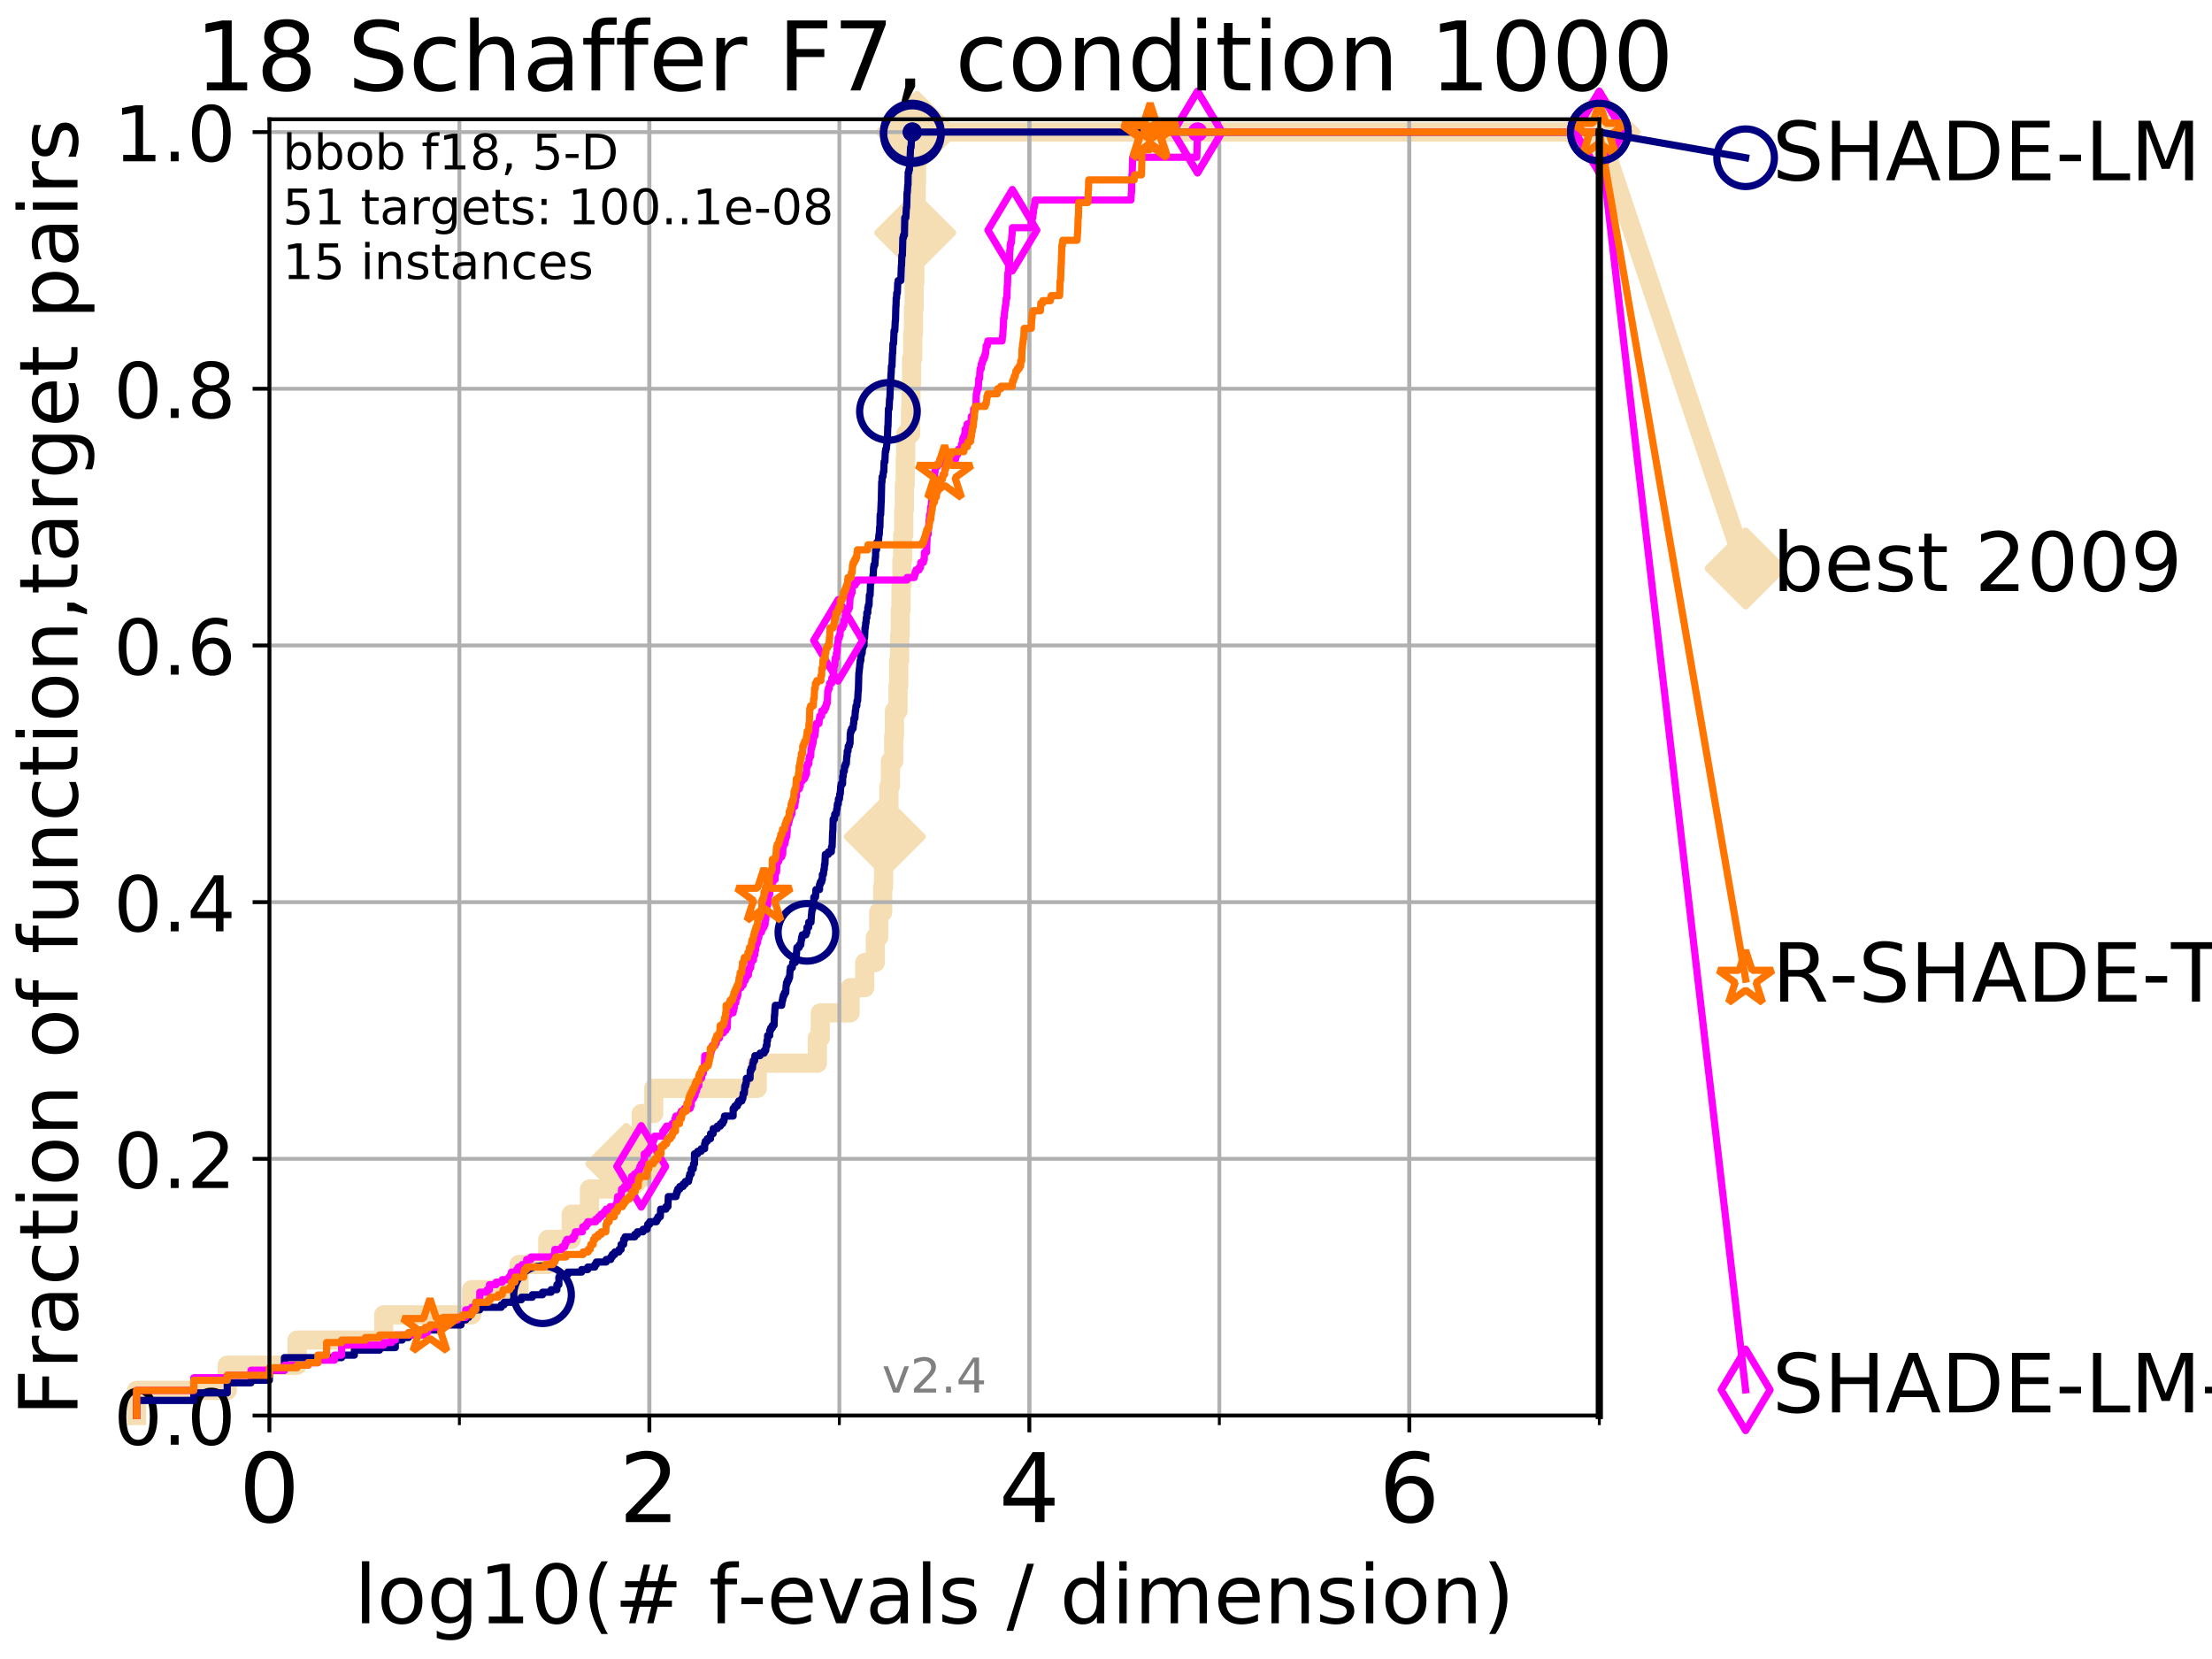 <?xml version="1.0" encoding="utf-8" standalone="no"?>
<!DOCTYPE svg PUBLIC "-//W3C//DTD SVG 1.1//EN"
  "http://www.w3.org/Graphics/SVG/1.1/DTD/svg11.dtd">
<!-- Created with matplotlib (http://matplotlib.org/) -->
<svg height="345.6pt" version="1.1" viewBox="0 0 460.8 345.6" width="460.8pt" xmlns="http://www.w3.org/2000/svg" xmlns:xlink="http://www.w3.org/1999/xlink">
 <defs>
  <style type="text/css">
*{stroke-linecap:butt;stroke-linejoin:round;}
  </style>
 </defs>
 <g id="figure_1">
  <g id="patch_1">
   <path d="M 0 345.6 
L 460.8 345.6 
L 460.8 0 
L 0 0 
z
" style="fill:#ffffff;"/>
  </g>
  <g id="axes_1">
   <g id="patch_2">
    <path d="M 56.12 294.88 
L 333.168 294.88 
L 333.168 24.84 
L 56.12 24.84 
z
" style="fill:#ffffff;"/>
   </g>
   <g id="line2d_1">
    <path d="M 28.456 294.88 
L 28.456 289.638 
L 47.34 289.638 
L 47.34 284.395 
L 61.903 284.395 
L 61.903 279.153 
L 79.949 279.153 
L 79.949 273.91 
L 98.249 273.91 
L 98.249 268.668 
L 108.121 268.668 
L 108.121 263.425 
L 114.117 263.425 
L 114.117 258.183 
L 119.003 258.183 
L 119.003 252.94 
L 122.803 252.94 
L 122.803 247.698 
L 127.498 247.698 
L 127.498 242.455 
L 130.469 242.455 
L 130.469 237.213 
L 133.58 237.213 
L 133.58 231.97 
L 136.181 231.97 
L 136.181 226.728 
L 157.746 226.728 
L 157.746 221.485 
L 170.268 221.485 
L 170.268 216.243 
L 170.881 216.243 
L 170.881 211 
L 177.095 211 
L 177.095 205.758 
L 180.135 205.758 
L 180.135 200.515 
L 182.335 200.515 
L 182.335 195.273 
L 183.043 195.273 
L 183.043 190.03 
L 183.876 190.03 
L 183.876 184.788 
L 184.066 184.788 
L 184.066 179.546 
L 184.316 179.546 
L 184.316 174.303 
L 184.454 174.303 
L 184.454 169.061 
L 185.174 169.061 
L 185.174 163.818 
L 185.485 163.818 
L 185.485 158.576 
L 186.178 158.576 
L 186.178 153.333 
L 186.323 153.333 
L 186.323 148.091 
L 187.074 148.091 
L 187.074 142.848 
L 187.219 142.848 
L 187.219 137.606 
L 187.407 137.606 
L 187.407 132.363 
L 187.54 132.363 
L 187.54 127.121 
L 187.696 127.121 
L 187.696 121.878 
L 187.887 121.878 
L 187.887 116.636 
L 188.052 116.636 
L 188.052 111.393 
L 188.258 111.393 
L 188.258 106.151 
L 188.406 106.151 
L 188.406 100.908 
L 188.569 100.908 
L 188.569 95.666 
L 188.676 95.666 
L 188.676 90.423 
L 189.685 90.423 
L 189.685 85.181 
L 189.768 85.181 
L 189.768 79.938 
L 189.902 79.938 
L 189.902 74.696 
L 190.138 74.696 
L 190.138 69.453 
L 190.29 69.453 
L 190.29 64.211 
L 190.44 64.211 
L 190.44 58.969 
L 190.562 58.969 
L 190.562 53.726 
L 190.655 53.726 
L 190.655 48.484 
L 190.744 48.484 
L 190.744 43.241 
L 190.844 43.241 
L 190.844 37.999 
L 190.927 37.999 
L 190.927 32.756 
L 191.016 32.756 
L 191.016 27.514 
L 333.168 27.514 
" style="fill:none;stroke:#f5deb3;stroke-linecap:square;stroke-width:4;"/>
   </g>
   <g id="line2d_2">
    <defs>
     <path d="M -0 7.778 
L 7.778 0 
L 0 -7.778 
L -7.778 -0 
z
" id="m3875eda9e3" style="stroke:#f5deb3;stroke-linejoin:miter;stroke-width:1.5;"/>
    </defs>
    <g>
     <use style="fill:#f5deb3;stroke:#f5deb3;stroke-linejoin:miter;stroke-width:1.5;" x="130.469" xlink:href="#m3875eda9e3" y="242.455"/>
     <use style="fill:#f5deb3;stroke:#f5deb3;stroke-linejoin:miter;stroke-width:1.5;" x="184.316" xlink:href="#m3875eda9e3" y="174.303"/>
     <use style="fill:#f5deb3;stroke:#f5deb3;stroke-linejoin:miter;stroke-width:1.5;" x="190.655" xlink:href="#m3875eda9e3" y="48.484"/>
     <use style="fill:#f5deb3;stroke:#f5deb3;stroke-linejoin:miter;stroke-width:1.5;" x="191.016" xlink:href="#m3875eda9e3" y="27.514"/>
     <use style="fill:#f5deb3;stroke:#f5deb3;stroke-linejoin:miter;stroke-width:1.5;" x="191.016" xlink:href="#m3875eda9e3" y="27.514"/>
     <use style="fill:#f5deb3;stroke:#f5deb3;stroke-linejoin:miter;stroke-width:1.5;" x="333.168" xlink:href="#m3875eda9e3" y="27.514"/>
    </g>
   </g>
   <g id="line2d_3">
    <path style="fill:none;stroke:#f5deb3;stroke-linecap:square;stroke-width:4;"/>
    <g/>
   </g>
   <g id="line2d_4">
    <path d="M 333.168 27.514 
L 363.643 118.418 
" style="fill:none;stroke:#f5deb3;stroke-linecap:square;stroke-width:4;"/>
    <g>
     <use style="fill:#f5deb3;stroke:#f5deb3;stroke-linejoin:miter;stroke-width:1.5;" x="333.168" xlink:href="#m3875eda9e3" y="27.514"/>
     <use style="fill:#f5deb3;stroke:#f5deb3;stroke-linejoin:miter;stroke-width:1.5;" x="363.643" xlink:href="#m3875eda9e3" y="118.418"/>
    </g>
   </g>
   <g id="matplotlib.axis_1">
    <g id="xtick_1">
     <g id="line2d_5">
      <path clip-path="url(#pbd9148f431)" d="M 56.12 294.88 
L 56.12 24.84 
" style="fill:none;stroke:#b0b0b0;stroke-linecap:square;stroke-width:0.8;"/>
     </g>
     <g id="line2d_6">
      <defs>
       <path d="M 0 0 
L 0 3.5 
" id="mac0ecbaf5a" style="stroke:#000000;stroke-width:0.8;"/>
      </defs>
      <g>
       <use style="stroke:#000000;stroke-width:0.8;" x="56.12" xlink:href="#mac0ecbaf5a" y="294.88"/>
      </g>
     </g>
     <g id="text_1">
      <!-- 0 -->
      <defs>
       <path d="M 31.781 66.406 
Q 24.172 66.406 20.328 58.906 
Q 16.5 51.422 16.5 36.375 
Q 16.5 21.391 20.328 13.891 
Q 24.172 6.391 31.781 6.391 
Q 39.453 6.391 43.281 13.891 
Q 47.125 21.391 47.125 36.375 
Q 47.125 51.422 43.281 58.906 
Q 39.453 66.406 31.781 66.406 
z
M 31.781 74.219 
Q 44.047 74.219 50.516 64.516 
Q 56.984 54.828 56.984 36.375 
Q 56.984 17.969 50.516 8.266 
Q 44.047 -1.422 31.781 -1.422 
Q 19.531 -1.422 13.062 8.266 
Q 6.594 17.969 6.594 36.375 
Q 6.594 54.828 13.062 64.516 
Q 19.531 74.219 31.781 74.219 
z
" id="DejaVuSans-30"/>
      </defs>
      <g transform="translate(49.758 317.077)scale(0.2 -0.2)">
       <use xlink:href="#DejaVuSans-30"/>
      </g>
     </g>
    </g>
    <g id="xtick_2">
     <g id="line2d_7">
      <path clip-path="url(#pbd9148f431)" d="M 135.277 294.88 
L 135.277 24.84 
" style="fill:none;stroke:#b0b0b0;stroke-linecap:square;stroke-width:0.8;"/>
     </g>
     <g id="line2d_8">
      <g>
       <use style="stroke:#000000;stroke-width:0.8;" x="135.277" xlink:href="#mac0ecbaf5a" y="294.88"/>
      </g>
     </g>
     <g id="text_2">
      <!-- 2 -->
      <defs>
       <path d="M 19.188 8.297 
L 53.609 8.297 
L 53.609 0 
L 7.328 0 
L 7.328 8.297 
Q 12.938 14.109 22.625 23.891 
Q 32.328 33.688 34.812 36.531 
Q 39.547 41.844 41.422 45.531 
Q 43.312 49.219 43.312 52.781 
Q 43.312 58.594 39.234 62.25 
Q 35.156 65.922 28.609 65.922 
Q 23.969 65.922 18.812 64.312 
Q 13.672 62.703 7.812 59.422 
L 7.812 69.391 
Q 13.766 71.781 18.938 73 
Q 24.125 74.219 28.422 74.219 
Q 39.75 74.219 46.484 68.547 
Q 53.219 62.891 53.219 53.422 
Q 53.219 48.922 51.531 44.891 
Q 49.859 40.875 45.406 35.406 
Q 44.188 33.984 37.641 27.219 
Q 31.109 20.453 19.188 8.297 
z
" id="DejaVuSans-32"/>
      </defs>
      <g transform="translate(128.914 317.077)scale(0.2 -0.2)">
       <use xlink:href="#DejaVuSans-32"/>
      </g>
     </g>
    </g>
    <g id="xtick_3">
     <g id="line2d_9">
      <path clip-path="url(#pbd9148f431)" d="M 214.433 294.88 
L 214.433 24.84 
" style="fill:none;stroke:#b0b0b0;stroke-linecap:square;stroke-width:0.8;"/>
     </g>
     <g id="line2d_10">
      <g>
       <use style="stroke:#000000;stroke-width:0.8;" x="214.433" xlink:href="#mac0ecbaf5a" y="294.88"/>
      </g>
     </g>
     <g id="text_3">
      <!-- 4 -->
      <defs>
       <path d="M 37.797 64.312 
L 12.891 25.391 
L 37.797 25.391 
z
M 35.203 72.906 
L 47.609 72.906 
L 47.609 25.391 
L 58.016 25.391 
L 58.016 17.188 
L 47.609 17.188 
L 47.609 0 
L 37.797 0 
L 37.797 17.188 
L 4.891 17.188 
L 4.891 26.703 
z
" id="DejaVuSans-34"/>
      </defs>
      <g transform="translate(208.071 317.077)scale(0.2 -0.2)">
       <use xlink:href="#DejaVuSans-34"/>
      </g>
     </g>
    </g>
    <g id="xtick_4">
     <g id="line2d_11">
      <path clip-path="url(#pbd9148f431)" d="M 293.59 294.88 
L 293.59 24.84 
" style="fill:none;stroke:#b0b0b0;stroke-linecap:square;stroke-width:0.8;"/>
     </g>
     <g id="line2d_12">
      <g>
       <use style="stroke:#000000;stroke-width:0.8;" x="293.59" xlink:href="#mac0ecbaf5a" y="294.88"/>
      </g>
     </g>
     <g id="text_4">
      <!-- 6 -->
      <defs>
       <path d="M 33.016 40.375 
Q 26.375 40.375 22.484 35.828 
Q 18.609 31.297 18.609 23.391 
Q 18.609 15.531 22.484 10.953 
Q 26.375 6.391 33.016 6.391 
Q 39.656 6.391 43.531 10.953 
Q 47.406 15.531 47.406 23.391 
Q 47.406 31.297 43.531 35.828 
Q 39.656 40.375 33.016 40.375 
z
M 52.594 71.297 
L 52.594 62.312 
Q 48.875 64.062 45.094 64.984 
Q 41.312 65.922 37.594 65.922 
Q 27.828 65.922 22.672 59.328 
Q 17.531 52.734 16.797 39.406 
Q 19.672 43.656 24.016 45.922 
Q 28.375 48.188 33.594 48.188 
Q 44.578 48.188 50.953 41.516 
Q 57.328 34.859 57.328 23.391 
Q 57.328 12.156 50.688 5.359 
Q 44.047 -1.422 33.016 -1.422 
Q 20.359 -1.422 13.672 8.266 
Q 6.984 17.969 6.984 36.375 
Q 6.984 53.656 15.188 63.938 
Q 23.391 74.219 37.203 74.219 
Q 40.922 74.219 44.703 73.484 
Q 48.484 72.75 52.594 71.297 
z
" id="DejaVuSans-36"/>
      </defs>
      <g transform="translate(287.227 317.077)scale(0.2 -0.2)">
       <use xlink:href="#DejaVuSans-36"/>
      </g>
     </g>
    </g>
    <g id="xtick_5">
     <g id="line2d_13">
      <path clip-path="url(#pbd9148f431)" d="M 56.12 294.88 
L 56.12 24.84 
" style="fill:none;stroke:#b0b0b0;stroke-linecap:square;stroke-width:0.8;"/>
     </g>
     <g id="line2d_14">
      <defs>
       <path d="M 0 0 
L 0 2 
" id="mc3a69dbc1a" style="stroke:#000000;stroke-width:0.6;"/>
      </defs>
      <g>
       <use style="stroke:#000000;stroke-width:0.6;" x="56.12" xlink:href="#mc3a69dbc1a" y="294.88"/>
      </g>
     </g>
    </g>
    <g id="xtick_6">
     <g id="line2d_15">
      <path clip-path="url(#pbd9148f431)" d="M 95.698 294.88 
L 95.698 24.84 
" style="fill:none;stroke:#b0b0b0;stroke-linecap:square;stroke-width:0.8;"/>
     </g>
     <g id="line2d_16">
      <g>
       <use style="stroke:#000000;stroke-width:0.6;" x="95.698" xlink:href="#mc3a69dbc1a" y="294.88"/>
      </g>
     </g>
    </g>
    <g id="xtick_7">
     <g id="line2d_17">
      <path clip-path="url(#pbd9148f431)" d="M 135.277 294.88 
L 135.277 24.84 
" style="fill:none;stroke:#b0b0b0;stroke-linecap:square;stroke-width:0.8;"/>
     </g>
     <g id="line2d_18">
      <g>
       <use style="stroke:#000000;stroke-width:0.6;" x="135.277" xlink:href="#mc3a69dbc1a" y="294.88"/>
      </g>
     </g>
    </g>
    <g id="xtick_8">
     <g id="line2d_19">
      <path clip-path="url(#pbd9148f431)" d="M 174.855 294.88 
L 174.855 24.84 
" style="fill:none;stroke:#b0b0b0;stroke-linecap:square;stroke-width:0.8;"/>
     </g>
     <g id="line2d_20">
      <g>
       <use style="stroke:#000000;stroke-width:0.6;" x="174.855" xlink:href="#mc3a69dbc1a" y="294.88"/>
      </g>
     </g>
    </g>
    <g id="xtick_9">
     <g id="line2d_21">
      <path clip-path="url(#pbd9148f431)" d="M 214.433 294.88 
L 214.433 24.84 
" style="fill:none;stroke:#b0b0b0;stroke-linecap:square;stroke-width:0.8;"/>
     </g>
     <g id="line2d_22">
      <g>
       <use style="stroke:#000000;stroke-width:0.6;" x="214.433" xlink:href="#mc3a69dbc1a" y="294.88"/>
      </g>
     </g>
    </g>
    <g id="xtick_10">
     <g id="line2d_23">
      <path clip-path="url(#pbd9148f431)" d="M 254.011 294.88 
L 254.011 24.84 
" style="fill:none;stroke:#b0b0b0;stroke-linecap:square;stroke-width:0.8;"/>
     </g>
     <g id="line2d_24">
      <g>
       <use style="stroke:#000000;stroke-width:0.6;" x="254.011" xlink:href="#mc3a69dbc1a" y="294.88"/>
      </g>
     </g>
    </g>
    <g id="xtick_11">
     <g id="line2d_25">
      <path clip-path="url(#pbd9148f431)" d="M 293.59 294.88 
L 293.59 24.84 
" style="fill:none;stroke:#b0b0b0;stroke-linecap:square;stroke-width:0.8;"/>
     </g>
     <g id="line2d_26">
      <g>
       <use style="stroke:#000000;stroke-width:0.6;" x="293.59" xlink:href="#mc3a69dbc1a" y="294.88"/>
      </g>
     </g>
    </g>
    <g id="xtick_12">
     <g id="line2d_27">
      <path clip-path="url(#pbd9148f431)" d="M 333.168 294.88 
L 333.168 24.84 
" style="fill:none;stroke:#b0b0b0;stroke-linecap:square;stroke-width:0.8;"/>
     </g>
     <g id="line2d_28">
      <g>
       <use style="stroke:#000000;stroke-width:0.6;" x="333.168" xlink:href="#mc3a69dbc1a" y="294.88"/>
      </g>
     </g>
    </g>
    <g id="text_5">
     <!-- log10(# f-evals / dimension) -->
     <defs>
      <path d="M 9.422 75.984 
L 18.406 75.984 
L 18.406 0 
L 9.422 0 
z
" id="DejaVuSans-6c"/>
      <path d="M 30.609 48.391 
Q 23.391 48.391 19.188 42.75 
Q 14.984 37.109 14.984 27.297 
Q 14.984 17.484 19.156 11.844 
Q 23.344 6.203 30.609 6.203 
Q 37.797 6.203 41.984 11.859 
Q 46.188 17.531 46.188 27.297 
Q 46.188 37.016 41.984 42.703 
Q 37.797 48.391 30.609 48.391 
z
M 30.609 56 
Q 42.328 56 49.016 48.375 
Q 55.719 40.766 55.719 27.297 
Q 55.719 13.875 49.016 6.219 
Q 42.328 -1.422 30.609 -1.422 
Q 18.844 -1.422 12.172 6.219 
Q 5.516 13.875 5.516 27.297 
Q 5.516 40.766 12.172 48.375 
Q 18.844 56 30.609 56 
z
" id="DejaVuSans-6f"/>
      <path d="M 45.406 27.984 
Q 45.406 37.75 41.375 43.109 
Q 37.359 48.484 30.078 48.484 
Q 22.859 48.484 18.828 43.109 
Q 14.797 37.75 14.797 27.984 
Q 14.797 18.266 18.828 12.891 
Q 22.859 7.516 30.078 7.516 
Q 37.359 7.516 41.375 12.891 
Q 45.406 18.266 45.406 27.984 
z
M 54.391 6.781 
Q 54.391 -7.172 48.188 -13.984 
Q 42 -20.797 29.203 -20.797 
Q 24.469 -20.797 20.266 -20.094 
Q 16.062 -19.391 12.109 -17.922 
L 12.109 -9.188 
Q 16.062 -11.328 19.922 -12.344 
Q 23.781 -13.375 27.781 -13.375 
Q 36.625 -13.375 41.016 -8.766 
Q 45.406 -4.156 45.406 5.172 
L 45.406 9.625 
Q 42.625 4.781 38.281 2.391 
Q 33.938 0 27.875 0 
Q 17.828 0 11.672 7.656 
Q 5.516 15.328 5.516 27.984 
Q 5.516 40.672 11.672 48.328 
Q 17.828 56 27.875 56 
Q 33.938 56 38.281 53.609 
Q 42.625 51.219 45.406 46.391 
L 45.406 54.688 
L 54.391 54.688 
z
" id="DejaVuSans-67"/>
      <path d="M 12.406 8.297 
L 28.516 8.297 
L 28.516 63.922 
L 10.984 60.406 
L 10.984 69.391 
L 28.422 72.906 
L 38.281 72.906 
L 38.281 8.297 
L 54.391 8.297 
L 54.391 0 
L 12.406 0 
z
" id="DejaVuSans-31"/>
      <path d="M 31 75.875 
Q 24.469 64.656 21.281 53.656 
Q 18.109 42.672 18.109 31.391 
Q 18.109 20.125 21.312 9.062 
Q 24.516 -2 31 -13.188 
L 23.188 -13.188 
Q 15.875 -1.703 12.234 9.375 
Q 8.594 20.453 8.594 31.391 
Q 8.594 42.281 12.203 53.312 
Q 15.828 64.359 23.188 75.875 
z
" id="DejaVuSans-28"/>
      <path d="M 51.125 44 
L 36.922 44 
L 32.812 27.688 
L 47.125 27.688 
z
M 43.797 71.781 
L 38.719 51.516 
L 52.984 51.516 
L 58.109 71.781 
L 65.922 71.781 
L 60.891 51.516 
L 76.125 51.516 
L 76.125 44 
L 58.984 44 
L 54.984 27.688 
L 70.516 27.688 
L 70.516 20.219 
L 53.078 20.219 
L 48 0 
L 40.188 0 
L 45.219 20.219 
L 30.906 20.219 
L 25.875 0 
L 18.016 0 
L 23.094 20.219 
L 7.719 20.219 
L 7.719 27.688 
L 24.906 27.688 
L 29 44 
L 13.281 44 
L 13.281 51.516 
L 30.906 51.516 
L 35.891 71.781 
z
" id="DejaVuSans-23"/>
      <path id="DejaVuSans-20"/>
      <path d="M 37.109 75.984 
L 37.109 68.5 
L 28.516 68.5 
Q 23.688 68.5 21.797 66.547 
Q 19.922 64.594 19.922 59.516 
L 19.922 54.688 
L 34.719 54.688 
L 34.719 47.703 
L 19.922 47.703 
L 19.922 0 
L 10.891 0 
L 10.891 47.703 
L 2.297 47.703 
L 2.297 54.688 
L 10.891 54.688 
L 10.891 58.5 
Q 10.891 67.625 15.141 71.797 
Q 19.391 75.984 28.609 75.984 
z
" id="DejaVuSans-66"/>
      <path d="M 4.891 31.391 
L 31.203 31.391 
L 31.203 23.391 
L 4.891 23.391 
z
" id="DejaVuSans-2d"/>
      <path d="M 56.203 29.594 
L 56.203 25.203 
L 14.891 25.203 
Q 15.484 15.922 20.484 11.062 
Q 25.484 6.203 34.422 6.203 
Q 39.594 6.203 44.453 7.469 
Q 49.312 8.734 54.109 11.281 
L 54.109 2.781 
Q 49.266 0.734 44.188 -0.344 
Q 39.109 -1.422 33.891 -1.422 
Q 20.797 -1.422 13.156 6.188 
Q 5.516 13.812 5.516 26.812 
Q 5.516 40.234 12.766 48.109 
Q 20.016 56 32.328 56 
Q 43.359 56 49.781 48.891 
Q 56.203 41.797 56.203 29.594 
z
M 47.219 32.234 
Q 47.125 39.594 43.094 43.984 
Q 39.062 48.391 32.422 48.391 
Q 24.906 48.391 20.391 44.141 
Q 15.875 39.891 15.188 32.172 
z
" id="DejaVuSans-65"/>
      <path d="M 2.984 54.688 
L 12.5 54.688 
L 29.594 8.797 
L 46.688 54.688 
L 56.203 54.688 
L 35.688 0 
L 23.484 0 
z
" id="DejaVuSans-76"/>
      <path d="M 34.281 27.484 
Q 23.391 27.484 19.188 25 
Q 14.984 22.516 14.984 16.5 
Q 14.984 11.719 18.141 8.906 
Q 21.297 6.109 26.703 6.109 
Q 34.188 6.109 38.703 11.406 
Q 43.219 16.703 43.219 25.484 
L 43.219 27.484 
z
M 52.203 31.203 
L 52.203 0 
L 43.219 0 
L 43.219 8.297 
Q 40.141 3.328 35.547 0.953 
Q 30.953 -1.422 24.312 -1.422 
Q 15.922 -1.422 10.953 3.297 
Q 6 8.016 6 15.922 
Q 6 25.141 12.172 29.828 
Q 18.359 34.516 30.609 34.516 
L 43.219 34.516 
L 43.219 35.406 
Q 43.219 41.609 39.141 45 
Q 35.062 48.391 27.688 48.391 
Q 23 48.391 18.547 47.266 
Q 14.109 46.141 10.016 43.891 
L 10.016 52.203 
Q 14.938 54.109 19.578 55.047 
Q 24.219 56 28.609 56 
Q 40.484 56 46.344 49.844 
Q 52.203 43.703 52.203 31.203 
z
" id="DejaVuSans-61"/>
      <path d="M 44.281 53.078 
L 44.281 44.578 
Q 40.484 46.531 36.375 47.5 
Q 32.281 48.484 27.875 48.484 
Q 21.188 48.484 17.844 46.438 
Q 14.5 44.391 14.5 40.281 
Q 14.5 37.156 16.891 35.375 
Q 19.281 33.594 26.516 31.984 
L 29.594 31.297 
Q 39.156 29.25 43.188 25.516 
Q 47.219 21.781 47.219 15.094 
Q 47.219 7.469 41.188 3.016 
Q 35.156 -1.422 24.609 -1.422 
Q 20.219 -1.422 15.453 -0.562 
Q 10.688 0.297 5.422 2 
L 5.422 11.281 
Q 10.406 8.688 15.234 7.391 
Q 20.062 6.109 24.812 6.109 
Q 31.156 6.109 34.562 8.281 
Q 37.984 10.453 37.984 14.406 
Q 37.984 18.062 35.516 20.016 
Q 33.062 21.969 24.703 23.781 
L 21.578 24.516 
Q 13.234 26.266 9.516 29.906 
Q 5.812 33.547 5.812 39.891 
Q 5.812 47.609 11.281 51.797 
Q 16.75 56 26.812 56 
Q 31.781 56 36.172 55.266 
Q 40.578 54.547 44.281 53.078 
z
" id="DejaVuSans-73"/>
      <path d="M 25.391 72.906 
L 33.688 72.906 
L 8.297 -9.281 
L 0 -9.281 
z
" id="DejaVuSans-2f"/>
      <path d="M 45.406 46.391 
L 45.406 75.984 
L 54.391 75.984 
L 54.391 0 
L 45.406 0 
L 45.406 8.203 
Q 42.578 3.328 38.25 0.953 
Q 33.938 -1.422 27.875 -1.422 
Q 17.969 -1.422 11.734 6.484 
Q 5.516 14.406 5.516 27.297 
Q 5.516 40.188 11.734 48.094 
Q 17.969 56 27.875 56 
Q 33.938 56 38.25 53.625 
Q 42.578 51.266 45.406 46.391 
z
M 14.797 27.297 
Q 14.797 17.391 18.875 11.75 
Q 22.953 6.109 30.078 6.109 
Q 37.203 6.109 41.297 11.75 
Q 45.406 17.391 45.406 27.297 
Q 45.406 37.203 41.297 42.844 
Q 37.203 48.484 30.078 48.484 
Q 22.953 48.484 18.875 42.844 
Q 14.797 37.203 14.797 27.297 
z
" id="DejaVuSans-64"/>
      <path d="M 9.422 54.688 
L 18.406 54.688 
L 18.406 0 
L 9.422 0 
z
M 9.422 75.984 
L 18.406 75.984 
L 18.406 64.594 
L 9.422 64.594 
z
" id="DejaVuSans-69"/>
      <path d="M 52 44.188 
Q 55.375 50.25 60.062 53.125 
Q 64.75 56 71.094 56 
Q 79.641 56 84.281 50.016 
Q 88.922 44.047 88.922 33.016 
L 88.922 0 
L 79.891 0 
L 79.891 32.719 
Q 79.891 40.578 77.094 44.375 
Q 74.312 48.188 68.609 48.188 
Q 61.625 48.188 57.562 43.547 
Q 53.516 38.922 53.516 30.906 
L 53.516 0 
L 44.484 0 
L 44.484 32.719 
Q 44.484 40.625 41.703 44.406 
Q 38.922 48.188 33.109 48.188 
Q 26.219 48.188 22.156 43.531 
Q 18.109 38.875 18.109 30.906 
L 18.109 0 
L 9.078 0 
L 9.078 54.688 
L 18.109 54.688 
L 18.109 46.188 
Q 21.188 51.219 25.484 53.609 
Q 29.781 56 35.688 56 
Q 41.656 56 45.828 52.969 
Q 50 49.953 52 44.188 
z
" id="DejaVuSans-6d"/>
      <path d="M 54.891 33.016 
L 54.891 0 
L 45.906 0 
L 45.906 32.719 
Q 45.906 40.484 42.875 44.328 
Q 39.844 48.188 33.797 48.188 
Q 26.516 48.188 22.312 43.547 
Q 18.109 38.922 18.109 30.906 
L 18.109 0 
L 9.078 0 
L 9.078 54.688 
L 18.109 54.688 
L 18.109 46.188 
Q 21.344 51.125 25.703 53.562 
Q 30.078 56 35.797 56 
Q 45.219 56 50.047 50.172 
Q 54.891 44.344 54.891 33.016 
z
" id="DejaVuSans-6e"/>
      <path d="M 8.016 75.875 
L 15.828 75.875 
Q 23.141 64.359 26.781 53.312 
Q 30.422 42.281 30.422 31.391 
Q 30.422 20.453 26.781 9.375 
Q 23.141 -1.703 15.828 -13.188 
L 8.016 -13.188 
Q 14.5 -2 17.703 9.062 
Q 20.906 20.125 20.906 31.391 
Q 20.906 42.672 17.703 53.656 
Q 14.5 64.656 8.016 75.875 
z
" id="DejaVuSans-29"/>
     </defs>
     <g transform="translate(73.803 338.154)scale(0.17 -0.17)">
      <use xlink:href="#DejaVuSans-6c"/>
      <use x="27.783" xlink:href="#DejaVuSans-6f"/>
      <use x="88.965" xlink:href="#DejaVuSans-67"/>
      <use x="152.441" xlink:href="#DejaVuSans-31"/>
      <use x="216.064" xlink:href="#DejaVuSans-30"/>
      <use x="279.688" xlink:href="#DejaVuSans-28"/>
      <use x="318.701" xlink:href="#DejaVuSans-23"/>
      <use x="402.49" xlink:href="#DejaVuSans-20"/>
      <use x="434.277" xlink:href="#DejaVuSans-66"/>
      <use x="469.404" xlink:href="#DejaVuSans-2d"/>
      <use x="505.488" xlink:href="#DejaVuSans-65"/>
      <use x="567.012" xlink:href="#DejaVuSans-76"/>
      <use x="626.191" xlink:href="#DejaVuSans-61"/>
      <use x="687.471" xlink:href="#DejaVuSans-6c"/>
      <use x="715.254" xlink:href="#DejaVuSans-73"/>
      <use x="767.354" xlink:href="#DejaVuSans-20"/>
      <use x="799.141" xlink:href="#DejaVuSans-2f"/>
      <use x="832.832" xlink:href="#DejaVuSans-20"/>
      <use x="864.619" xlink:href="#DejaVuSans-64"/>
      <use x="928.096" xlink:href="#DejaVuSans-69"/>
      <use x="955.879" xlink:href="#DejaVuSans-6d"/>
      <use x="1053.291" xlink:href="#DejaVuSans-65"/>
      <use x="1114.814" xlink:href="#DejaVuSans-6e"/>
      <use x="1178.193" xlink:href="#DejaVuSans-73"/>
      <use x="1230.293" xlink:href="#DejaVuSans-69"/>
      <use x="1258.076" xlink:href="#DejaVuSans-6f"/>
      <use x="1319.258" xlink:href="#DejaVuSans-6e"/>
      <use x="1382.637" xlink:href="#DejaVuSans-29"/>
     </g>
    </g>
   </g>
   <g id="matplotlib.axis_2">
    <g id="ytick_1">
     <g id="line2d_29">
      <path clip-path="url(#pbd9148f431)" d="M 56.12 294.88 
L 333.168 294.88 
" style="fill:none;stroke:#b0b0b0;stroke-linecap:square;stroke-width:0.8;"/>
     </g>
     <g id="line2d_30">
      <defs>
       <path d="M 0 0 
L -3.5 0 
" id="m49b9532c1d" style="stroke:#000000;stroke-width:0.8;"/>
      </defs>
      <g>
       <use style="stroke:#000000;stroke-width:0.8;" x="56.12" xlink:href="#m49b9532c1d" y="294.88"/>
      </g>
     </g>
     <g id="text_6">
      <!-- 0.0 -->
      <defs>
       <path d="M 10.688 12.406 
L 21 12.406 
L 21 0 
L 10.688 0 
z
" id="DejaVuSans-2e"/>
      </defs>
      <g transform="translate(23.675 300.959)scale(0.16 -0.16)">
       <use xlink:href="#DejaVuSans-30"/>
       <use x="63.623" xlink:href="#DejaVuSans-2e"/>
       <use x="95.41" xlink:href="#DejaVuSans-30"/>
      </g>
     </g>
    </g>
    <g id="ytick_2">
     <g id="line2d_31">
      <path clip-path="url(#pbd9148f431)" d="M 56.12 241.407 
L 333.168 241.407 
" style="fill:none;stroke:#b0b0b0;stroke-linecap:square;stroke-width:0.8;"/>
     </g>
     <g id="line2d_32">
      <g>
       <use style="stroke:#000000;stroke-width:0.8;" x="56.12" xlink:href="#m49b9532c1d" y="241.407"/>
      </g>
     </g>
     <g id="text_7">
      <!-- 0.2 -->
      <g transform="translate(23.675 247.485)scale(0.16 -0.16)">
       <use xlink:href="#DejaVuSans-30"/>
       <use x="63.623" xlink:href="#DejaVuSans-2e"/>
       <use x="95.41" xlink:href="#DejaVuSans-32"/>
      </g>
     </g>
    </g>
    <g id="ytick_3">
     <g id="line2d_33">
      <path clip-path="url(#pbd9148f431)" d="M 56.12 187.933 
L 333.168 187.933 
" style="fill:none;stroke:#b0b0b0;stroke-linecap:square;stroke-width:0.8;"/>
     </g>
     <g id="line2d_34">
      <g>
       <use style="stroke:#000000;stroke-width:0.8;" x="56.12" xlink:href="#m49b9532c1d" y="187.933"/>
      </g>
     </g>
     <g id="text_8">
      <!-- 0.4 -->
      <g transform="translate(23.675 194.012)scale(0.16 -0.16)">
       <use xlink:href="#DejaVuSans-30"/>
       <use x="63.623" xlink:href="#DejaVuSans-2e"/>
       <use x="95.41" xlink:href="#DejaVuSans-34"/>
      </g>
     </g>
    </g>
    <g id="ytick_4">
     <g id="line2d_35">
      <path clip-path="url(#pbd9148f431)" d="M 56.12 134.46 
L 333.168 134.46 
" style="fill:none;stroke:#b0b0b0;stroke-linecap:square;stroke-width:0.8;"/>
     </g>
     <g id="line2d_36">
      <g>
       <use style="stroke:#000000;stroke-width:0.8;" x="56.12" xlink:href="#m49b9532c1d" y="134.46"/>
      </g>
     </g>
     <g id="text_9">
      <!-- 0.6 -->
      <g transform="translate(23.675 140.539)scale(0.16 -0.16)">
       <use xlink:href="#DejaVuSans-30"/>
       <use x="63.623" xlink:href="#DejaVuSans-2e"/>
       <use x="95.41" xlink:href="#DejaVuSans-36"/>
      </g>
     </g>
    </g>
    <g id="ytick_5">
     <g id="line2d_37">
      <path clip-path="url(#pbd9148f431)" d="M 56.12 80.987 
L 333.168 80.987 
" style="fill:none;stroke:#b0b0b0;stroke-linecap:square;stroke-width:0.8;"/>
     </g>
     <g id="line2d_38">
      <g>
       <use style="stroke:#000000;stroke-width:0.8;" x="56.12" xlink:href="#m49b9532c1d" y="80.987"/>
      </g>
     </g>
     <g id="text_10">
      <!-- 0.8 -->
      <defs>
       <path d="M 31.781 34.625 
Q 24.75 34.625 20.719 30.859 
Q 16.703 27.094 16.703 20.516 
Q 16.703 13.922 20.719 10.156 
Q 24.75 6.391 31.781 6.391 
Q 38.812 6.391 42.859 10.172 
Q 46.922 13.969 46.922 20.516 
Q 46.922 27.094 42.891 30.859 
Q 38.875 34.625 31.781 34.625 
z
M 21.922 38.812 
Q 15.578 40.375 12.031 44.719 
Q 8.5 49.078 8.5 55.328 
Q 8.5 64.062 14.719 69.141 
Q 20.953 74.219 31.781 74.219 
Q 42.672 74.219 48.875 69.141 
Q 55.078 64.062 55.078 55.328 
Q 55.078 49.078 51.531 44.719 
Q 48 40.375 41.703 38.812 
Q 48.828 37.156 52.797 32.312 
Q 56.781 27.484 56.781 20.516 
Q 56.781 9.906 50.312 4.234 
Q 43.844 -1.422 31.781 -1.422 
Q 19.734 -1.422 13.25 4.234 
Q 6.781 9.906 6.781 20.516 
Q 6.781 27.484 10.781 32.312 
Q 14.797 37.156 21.922 38.812 
z
M 18.312 54.391 
Q 18.312 48.734 21.844 45.562 
Q 25.391 42.391 31.781 42.391 
Q 38.141 42.391 41.719 45.562 
Q 45.312 48.734 45.312 54.391 
Q 45.312 60.062 41.719 63.234 
Q 38.141 66.406 31.781 66.406 
Q 25.391 66.406 21.844 63.234 
Q 18.312 60.062 18.312 54.391 
z
" id="DejaVuSans-38"/>
      </defs>
      <g transform="translate(23.675 87.066)scale(0.16 -0.16)">
       <use xlink:href="#DejaVuSans-30"/>
       <use x="63.623" xlink:href="#DejaVuSans-2e"/>
       <use x="95.41" xlink:href="#DejaVuSans-38"/>
      </g>
     </g>
    </g>
    <g id="ytick_6">
     <g id="line2d_39">
      <path clip-path="url(#pbd9148f431)" d="M 56.12 27.514 
L 333.168 27.514 
" style="fill:none;stroke:#b0b0b0;stroke-linecap:square;stroke-width:0.8;"/>
     </g>
     <g id="line2d_40">
      <g>
       <use style="stroke:#000000;stroke-width:0.8;" x="56.12" xlink:href="#m49b9532c1d" y="27.514"/>
      </g>
     </g>
     <g id="text_11">
      <!-- 1.0 -->
      <g transform="translate(23.675 33.592)scale(0.16 -0.16)">
       <use xlink:href="#DejaVuSans-31"/>
       <use x="63.623" xlink:href="#DejaVuSans-2e"/>
       <use x="95.41" xlink:href="#DejaVuSans-30"/>
      </g>
     </g>
    </g>
    <g id="text_12">
     <!-- Fraction of function,target pairs -->
     <defs>
      <path d="M 9.812 72.906 
L 51.703 72.906 
L 51.703 64.594 
L 19.672 64.594 
L 19.672 43.109 
L 48.578 43.109 
L 48.578 34.812 
L 19.672 34.812 
L 19.672 0 
L 9.812 0 
z
" id="DejaVuSans-46"/>
      <path d="M 41.109 46.297 
Q 39.594 47.172 37.812 47.578 
Q 36.031 48 33.891 48 
Q 26.266 48 22.188 43.047 
Q 18.109 38.094 18.109 28.812 
L 18.109 0 
L 9.078 0 
L 9.078 54.688 
L 18.109 54.688 
L 18.109 46.188 
Q 20.953 51.172 25.484 53.578 
Q 30.031 56 36.531 56 
Q 37.453 56 38.578 55.875 
Q 39.703 55.766 41.062 55.516 
z
" id="DejaVuSans-72"/>
      <path d="M 48.781 52.594 
L 48.781 44.188 
Q 44.969 46.297 41.141 47.344 
Q 37.312 48.391 33.406 48.391 
Q 24.656 48.391 19.812 42.844 
Q 14.984 37.312 14.984 27.297 
Q 14.984 17.281 19.812 11.734 
Q 24.656 6.203 33.406 6.203 
Q 37.312 6.203 41.141 7.25 
Q 44.969 8.297 48.781 10.406 
L 48.781 2.094 
Q 45.016 0.344 40.984 -0.531 
Q 36.969 -1.422 32.422 -1.422 
Q 20.062 -1.422 12.781 6.344 
Q 5.516 14.109 5.516 27.297 
Q 5.516 40.672 12.859 48.328 
Q 20.219 56 33.016 56 
Q 37.156 56 41.109 55.141 
Q 45.062 54.297 48.781 52.594 
z
" id="DejaVuSans-63"/>
      <path d="M 18.312 70.219 
L 18.312 54.688 
L 36.812 54.688 
L 36.812 47.703 
L 18.312 47.703 
L 18.312 18.016 
Q 18.312 11.328 20.141 9.422 
Q 21.969 7.516 27.594 7.516 
L 36.812 7.516 
L 36.812 0 
L 27.594 0 
Q 17.188 0 13.234 3.875 
Q 9.281 7.766 9.281 18.016 
L 9.281 47.703 
L 2.688 47.703 
L 2.688 54.688 
L 9.281 54.688 
L 9.281 70.219 
z
" id="DejaVuSans-74"/>
      <path d="M 8.5 21.578 
L 8.5 54.688 
L 17.484 54.688 
L 17.484 21.922 
Q 17.484 14.156 20.5 10.266 
Q 23.531 6.391 29.594 6.391 
Q 36.859 6.391 41.078 11.031 
Q 45.312 15.672 45.312 23.688 
L 45.312 54.688 
L 54.297 54.688 
L 54.297 0 
L 45.312 0 
L 45.312 8.406 
Q 42.047 3.422 37.719 1 
Q 33.406 -1.422 27.688 -1.422 
Q 18.266 -1.422 13.375 4.438 
Q 8.5 10.297 8.5 21.578 
z
M 31.109 56 
z
" id="DejaVuSans-75"/>
      <path d="M 11.719 12.406 
L 22.016 12.406 
L 22.016 4 
L 14.016 -11.625 
L 7.719 -11.625 
L 11.719 4 
z
" id="DejaVuSans-2c"/>
      <path d="M 18.109 8.203 
L 18.109 -20.797 
L 9.078 -20.797 
L 9.078 54.688 
L 18.109 54.688 
L 18.109 46.391 
Q 20.953 51.266 25.266 53.625 
Q 29.594 56 35.594 56 
Q 45.562 56 51.781 48.094 
Q 58.016 40.188 58.016 27.297 
Q 58.016 14.406 51.781 6.484 
Q 45.562 -1.422 35.594 -1.422 
Q 29.594 -1.422 25.266 0.953 
Q 20.953 3.328 18.109 8.203 
z
M 48.688 27.297 
Q 48.688 37.203 44.609 42.844 
Q 40.531 48.484 33.406 48.484 
Q 26.266 48.484 22.188 42.844 
Q 18.109 37.203 18.109 27.297 
Q 18.109 17.391 22.188 11.75 
Q 26.266 6.109 33.406 6.109 
Q 40.531 6.109 44.609 11.75 
Q 48.688 17.391 48.688 27.297 
z
" id="DejaVuSans-70"/>
     </defs>
     <g transform="translate(16.14 294.999)rotate(-90)scale(0.17 -0.17)">
      <use xlink:href="#DejaVuSans-46"/>
      <use x="57.41" xlink:href="#DejaVuSans-72"/>
      <use x="98.523" xlink:href="#DejaVuSans-61"/>
      <use x="159.803" xlink:href="#DejaVuSans-63"/>
      <use x="214.783" xlink:href="#DejaVuSans-74"/>
      <use x="253.992" xlink:href="#DejaVuSans-69"/>
      <use x="281.775" xlink:href="#DejaVuSans-6f"/>
      <use x="342.957" xlink:href="#DejaVuSans-6e"/>
      <use x="406.336" xlink:href="#DejaVuSans-20"/>
      <use x="438.123" xlink:href="#DejaVuSans-6f"/>
      <use x="499.305" xlink:href="#DejaVuSans-66"/>
      <use x="534.51" xlink:href="#DejaVuSans-20"/>
      <use x="566.297" xlink:href="#DejaVuSans-66"/>
      <use x="601.502" xlink:href="#DejaVuSans-75"/>
      <use x="664.881" xlink:href="#DejaVuSans-6e"/>
      <use x="728.26" xlink:href="#DejaVuSans-63"/>
      <use x="783.24" xlink:href="#DejaVuSans-74"/>
      <use x="822.449" xlink:href="#DejaVuSans-69"/>
      <use x="850.232" xlink:href="#DejaVuSans-6f"/>
      <use x="911.414" xlink:href="#DejaVuSans-6e"/>
      <use x="974.793" xlink:href="#DejaVuSans-2c"/>
      <use x="1006.58" xlink:href="#DejaVuSans-74"/>
      <use x="1045.789" xlink:href="#DejaVuSans-61"/>
      <use x="1107.068" xlink:href="#DejaVuSans-72"/>
      <use x="1148.166" xlink:href="#DejaVuSans-67"/>
      <use x="1211.643" xlink:href="#DejaVuSans-65"/>
      <use x="1273.166" xlink:href="#DejaVuSans-74"/>
      <use x="1312.375" xlink:href="#DejaVuSans-20"/>
      <use x="1344.162" xlink:href="#DejaVuSans-70"/>
      <use x="1407.639" xlink:href="#DejaVuSans-61"/>
      <use x="1468.918" xlink:href="#DejaVuSans-69"/>
      <use x="1496.701" xlink:href="#DejaVuSans-72"/>
      <use x="1537.814" xlink:href="#DejaVuSans-73"/>
     </g>
    </g>
   </g>
   <g id="line2d_41">
    <defs>
     <path d="M 0 1.5 
C 0.398 1.5 0.779 1.342 1.061 1.061 
C 1.342 0.779 1.5 0.398 1.5 0 
C 1.5 -0.398 1.342 -0.779 1.061 -1.061 
C 0.779 -1.342 0.398 -1.5 0 -1.5 
C -0.398 -1.5 -0.779 -1.342 -1.061 -1.061 
C -1.342 -0.779 -1.5 -0.398 -1.5 0 
C -1.5 0.398 -1.342 0.779 -1.061 1.061 
C -0.779 1.342 -0.398 1.5 0 1.5 
z
" id="m0e22428b43" style="stroke:#f5deb3;"/>
    </defs>
    <g>
     <use style="fill:#f5deb3;stroke:#f5deb3;" x="191.016" xlink:href="#m0e22428b43" y="27.514"/>
     <use style="fill:#f5deb3;stroke:#f5deb3;" x="191.016" xlink:href="#m0e22428b43" y="27.514"/>
    </g>
   </g>
   <g id="line2d_42">
    <defs>
     <path d="M 0 1.5 
C 0.398 1.5 0.779 1.342 1.061 1.061 
C 1.342 0.779 1.5 0.398 1.5 0 
C 1.5 -0.398 1.342 -0.779 1.061 -1.061 
C 0.779 -1.342 0.398 -1.5 0 -1.5 
C -0.398 -1.5 -0.779 -1.342 -1.061 -1.061 
C -1.342 -0.779 -1.5 -0.398 -1.5 0 
C -1.5 0.398 -1.342 0.779 -1.061 1.061 
C -0.779 1.342 -0.398 1.5 0 1.5 
z
" id="m10d28e49b6" style="stroke:#000080;"/>
    </defs>
    <g>
     <use style="fill:#000080;stroke:#000080;" x="190.048" xlink:href="#m10d28e49b6" y="27.514"/>
     <use style="fill:#000080;stroke:#000080;" x="190.048" xlink:href="#m10d28e49b6" y="27.514"/>
    </g>
   </g>
   <g id="line2d_43">
    <path d="M 28.456 294.88 
L 28.456 291.735 
L 40.37 291.735 
L 40.37 290.162 
L 47.34 290.162 
L 47.34 288.065 
L 52.284 288.065 
L 52.284 287.541 
L 56.12 287.541 
L 56.12 285.444 
L 59.254 285.444 
L 59.254 282.822 
L 71.168 282.822 
L 71.168 282.298 
L 73.818 282.298 
L 73.818 281.25 
L 79.067 281.25 
L 79.067 280.725 
L 82.351 280.725 
L 82.351 279.153 
L 83.784 279.153 
L 83.784 278.628 
L 85.107 278.628 
L 85.107 278.104 
L 86.335 278.104 
L 86.335 277.58 
L 87.482 277.58 
L 87.482 277.056 
L 90.981 277.056 
L 90.981 276.007 
L 96.039 276.007 
L 96.039 274.959 
L 97.021 274.959 
L 97.021 274.434 
L 97.646 274.434 
L 97.646 272.862 
L 99.941 272.862 
L 99.941 272.337 
L 104.41 272.337 
L 104.41 271.813 
L 105.02 271.813 
L 105.02 271.289 
L 106.911 271.289 
L 106.911 270.765 
L 108.614 270.765 
L 108.614 270.24 
L 110.889 270.24 
L 110.889 269.716 
L 113.024 269.716 
L 113.024 269.192 
L 114.81 269.192 
L 114.81 268.668 
L 116.011 268.668 
L 116.011 267.619 
L 116.427 267.619 
L 116.427 266.046 
L 116.632 266.046 
L 116.632 265.522 
L 118.279 265.522 
L 118.279 264.998 
L 121.165 264.998 
L 121.165 264.474 
L 122.444 264.474 
L 122.444 263.949 
L 123.904 263.949 
L 123.904 263.425 
L 124.234 263.425 
L 124.234 262.901 
L 126.265 262.901 
L 126.265 262.377 
L 127.225 262.377 
L 127.225 261.852 
L 127.552 261.852 
L 127.552 261.328 
L 128.082 261.328 
L 128.082 260.804 
L 128.948 260.804 
L 128.948 260.28 
L 129.39 260.28 
L 129.39 259.231 
L 129.914 259.231 
L 129.914 258.183 
L 130.194 258.183 
L 130.194 257.658 
L 132.239 257.658 
L 132.239 257.134 
L 132.764 257.134 
L 132.764 256.61 
L 133.955 256.61 
L 133.955 256.086 
L 134.788 256.086 
L 134.788 255.561 
L 134.929 255.561 
L 134.929 255.037 
L 135.345 255.037 
L 135.345 254.513 
L 136.758 254.513 
L 136.758 253.989 
L 137.07 253.989 
L 137.07 253.464 
L 137.559 253.464 
L 137.619 251.892 
L 138.723 251.892 
L 138.723 251.367 
L 139.14 251.367 
L 139.222 249.27 
L 140.838 249.27 
L 140.838 248.746 
L 140.986 248.746 
L 140.986 248.222 
L 141.182 248.222 
L 141.182 247.698 
L 141.616 247.698 
L 141.616 247.173 
L 142.292 247.173 
L 142.292 246.649 
L 142.765 246.649 
L 142.765 246.125 
L 143.441 246.125 
L 143.441 245.601 
L 143.569 245.601 
L 143.569 245.076 
L 143.696 245.076 
L 143.696 244.552 
L 144.009 244.552 
L 144.009 243.504 
L 144.418 243.504 
L 144.478 242.455 
L 144.678 242.455 
L 144.678 240.358 
L 145.342 240.358 
L 145.342 239.834 
L 146.072 239.834 
L 146.072 239.31 
L 146.791 239.31 
L 146.791 238.261 
L 146.931 238.261 
L 146.931 237.737 
L 147.345 237.737 
L 147.345 237.213 
L 148.013 237.213 
L 148.013 236.164 
L 148.561 236.164 
L 148.561 235.116 
L 149.428 235.116 
L 149.428 234.592 
L 150.065 234.592 
L 150.065 234.067 
L 150.552 234.067 
L 150.552 233.543 
L 150.819 233.543 
L 150.93 232.495 
L 152.727 232.495 
L 152.727 230.922 
L 153.084 230.922 
L 153.084 230.398 
L 153.613 230.398 
L 153.613 229.873 
L 153.883 229.873 
L 153.883 229.349 
L 154.545 229.349 
L 154.545 228.825 
L 154.757 228.825 
L 154.812 227.776 
L 155.064 227.776 
L 155.162 226.204 
L 155.355 226.204 
L 155.355 225.679 
L 155.472 225.679 
L 155.472 224.631 
L 156.251 224.631 
L 156.281 223.058 
L 156.463 223.058 
L 156.463 222.534 
L 156.751 222.534 
L 156.82 221.485 
L 156.927 221.485 
L 156.927 220.961 
L 157.198 220.961 
L 157.265 219.913 
L 158.332 219.913 
L 158.332 219.388 
L 159.182 219.388 
L 159.182 218.864 
L 159.513 218.864 
L 159.613 217.816 
L 159.771 217.816 
L 159.771 216.767 
L 159.903 216.767 
L 159.903 215.719 
L 160.348 215.719 
L 160.348 214.67 
L 160.539 214.67 
L 160.539 214.146 
L 160.891 214.146 
L 160.891 213.622 
L 161.251 213.622 
L 161.327 211.525 
L 161.372 211.525 
L 161.447 209.952 
L 161.507 209.952 
L 161.507 209.428 
L 162.844 209.428 
L 162.954 208.379 
L 163.057 208.379 
L 163.057 207.855 
L 163.173 207.855 
L 163.173 207.331 
L 163.409 207.331 
L 163.409 206.806 
L 163.681 206.806 
L 163.773 205.234 
L 163.838 205.234 
L 163.838 204.709 
L 164.052 204.709 
L 164.052 204.185 
L 164.308 204.185 
L 164.308 203.661 
L 164.485 203.661 
L 164.585 202.088 
L 164.654 202.088 
L 164.654 201.564 
L 165.054 201.564 
L 165.126 200.515 
L 165.68 200.515 
L 165.68 198.943 
L 165.907 198.943 
L 166.011 197.37 
L 166.493 197.37 
L 166.493 196.846 
L 166.809 196.846 
L 166.908 195.797 
L 166.978 195.797 
L 166.978 195.273 
L 167.125 195.273 
L 167.125 194.749 
L 167.884 194.749 
L 167.884 194.224 
L 168.089 194.224 
L 168.119 193.176 
L 168.462 193.176 
L 168.462 192.127 
L 168.944 192.127 
L 169.04 190.555 
L 169.055 190.555 
L 169.146 189.506 
L 169.28 189.506 
L 169.341 187.933 
L 169.53 187.933 
L 169.535 186.885 
L 169.887 186.885 
L 169.974 185.312 
L 170.72 185.312 
L 170.72 184.264 
L 170.89 184.264 
L 170.89 183.739 
L 171.169 183.739 
L 171.169 183.215 
L 171.313 183.215 
L 171.313 182.167 
L 171.532 182.167 
L 171.627 181.118 
L 171.702 181.118 
L 171.764 180.07 
L 171.846 180.07 
L 171.936 177.973 
L 172.567 177.973 
L 172.567 177.449 
L 173.181 177.449 
L 173.226 176.4 
L 173.347 176.4 
L 173.455 173.255 
L 173.492 173.255 
L 173.563 170.633 
L 173.828 170.633 
L 173.897 169.585 
L 174.207 169.585 
L 174.306 168.536 
L 174.374 168.536 
L 174.437 167.488 
L 174.64 167.488 
L 174.654 166.439 
L 174.869 166.439 
L 174.941 165.391 
L 175.043 165.391 
L 175.134 163.818 
L 175.219 163.818 
L 175.219 163.294 
L 175.526 163.294 
L 175.546 161.721 
L 175.661 161.721 
L 175.693 160.673 
L 175.889 160.673 
L 175.924 159.624 
L 176.117 159.624 
L 176.117 159.1 
L 176.305 159.1 
L 176.399 157.527 
L 176.471 157.527 
L 176.493 156.479 
L 176.658 156.479 
L 176.704 155.43 
L 176.943 155.43 
L 176.943 154.906 
L 177.077 154.906 
L 177.119 152.809 
L 177.203 152.809 
L 177.203 152.285 
L 177.394 152.285 
L 177.394 151.76 
L 177.717 151.76 
L 177.787 150.712 
L 177.851 150.712 
L 177.888 149.663 
L 178.092 149.663 
L 178.177 148.091 
L 178.242 148.091 
L 178.321 147.042 
L 178.494 147.042 
L 178.533 145.994 
L 178.657 145.994 
L 178.767 143.897 
L 178.814 143.897 
L 178.912 140.227 
L 178.95 140.227 
L 179.039 139.178 
L 179.068 139.178 
L 179.141 138.13 
L 179.194 138.13 
L 179.194 137.606 
L 179.322 137.606 
L 179.338 136.557 
L 179.444 136.557 
L 179.444 136.033 
L 179.606 136.033 
L 179.643 134.984 
L 179.764 134.984 
L 179.764 134.46 
L 179.985 134.46 
L 180.011 132.887 
L 180.102 132.887 
L 180.201 130.79 
L 180.271 130.79 
L 180.341 129.742 
L 180.413 129.742 
L 180.463 128.693 
L 180.577 128.693 
L 180.577 127.645 
L 180.778 127.645 
L 180.778 126.596 
L 180.889 126.596 
L 180.889 126.072 
L 181.039 126.072 
L 181.106 123.975 
L 181.256 123.975 
L 181.35 121.354 
L 181.486 121.354 
L 181.486 120.83 
L 181.788 120.83 
L 181.861 119.781 
L 181.907 119.781 
L 181.979 118.209 
L 182.052 118.209 
L 182.052 117.684 
L 182.25 117.684 
L 182.348 116.112 
L 182.395 116.112 
L 182.417 114.539 
L 182.593 114.539 
L 182.678 112.966 
L 182.985 112.966 
L 183.094 111.393 
L 183.162 111.393 
L 183.242 109.821 
L 183.301 109.821 
L 183.354 107.199 
L 183.46 107.199 
L 183.56 104.578 
L 183.583 104.578 
L 183.676 100.384 
L 183.735 100.384 
L 183.76 99.336 
L 183.917 99.336 
L 184.022 98.287 
L 184.103 98.287 
L 184.175 96.19 
L 184.338 96.19 
L 184.419 94.093 
L 184.509 94.093 
L 184.509 93.569 
L 184.638 93.569 
L 184.743 92.52 
L 184.751 92.52 
L 184.797 91.472 
L 184.866 91.472 
L 184.937 88.851 
L 184.981 88.851 
L 185.078 85.181 
L 185.212 85.181 
L 185.317 83.084 
L 185.371 83.084 
L 185.47 80.463 
L 185.514 80.463 
L 185.608 77.841 
L 185.647 77.841 
L 185.702 76.269 
L 185.813 76.269 
L 185.909 73.647 
L 185.956 73.647 
L 186.026 71.55 
L 186.146 71.55 
L 186.244 68.929 
L 186.399 68.929 
L 186.502 66.832 
L 186.546 66.832 
L 186.628 63.687 
L 186.662 63.687 
L 186.692 62.114 
L 186.779 62.114 
L 186.8 61.066 
L 186.938 61.066 
L 187.008 58.969 
L 187.098 58.969 
L 187.098 58.444 
L 187.662 58.444 
L 187.771 55.299 
L 187.811 55.299 
L 187.873 53.202 
L 187.982 53.202 
L 188.084 49.532 
L 188.212 49.532 
L 188.212 49.008 
L 188.41 49.008 
L 188.481 45.338 
L 188.706 45.338 
L 188.81 43.241 
L 188.877 43.241 
L 188.959 40.096 
L 189.012 40.096 
L 189.104 38.523 
L 189.152 38.523 
L 189.191 35.902 
L 189.326 35.902 
L 189.326 35.377 
L 189.452 35.377 
L 189.485 33.28 
L 189.578 33.28 
L 189.688 30.659 
L 189.805 30.659 
L 189.899 28.038 
L 190.048 28.038 
L 190.048 27.514 
L 333.168 27.514 
L 333.168 27.514 
" style="fill:none;stroke:#000080;stroke-linecap:square;stroke-width:1.5;"/>
   </g>
   <g id="line2d_44">
    <defs>
     <path d="M 0 6 
C 1.591 6 3.117 5.368 4.243 4.243 
C 5.368 3.117 6 1.591 6 0 
C 6 -1.591 5.368 -3.117 4.243 -4.243 
C 3.117 -5.368 1.591 -6 0 -6 
C -1.591 -6 -3.117 -5.368 -4.243 -4.243 
C -5.368 -3.117 -6 -1.591 -6 0 
C -6 1.591 -5.368 3.117 -4.243 4.243 
C -3.117 5.368 -1.591 6 0 6 
z
" id="m3481f73d50" style="stroke:#000080;stroke-width:1.5;"/>
    </defs>
    <g>
     <use style="fill-opacity:0;stroke:#000080;stroke-width:1.5;" x="113.024" xlink:href="#m3481f73d50" y="269.716"/>
     <use style="fill-opacity:0;stroke:#000080;stroke-width:1.5;" x="168.089" xlink:href="#m3481f73d50" y="194.224"/>
     <use style="fill-opacity:0;stroke:#000080;stroke-width:1.5;" x="185.078" xlink:href="#m3481f73d50" y="85.705"/>
     <use style="fill-opacity:0;stroke:#000080;stroke-width:1.5;" x="190.048" xlink:href="#m3481f73d50" y="28.038"/>
     <use style="fill-opacity:0;stroke:#000080;stroke-width:1.5;" x="190.048" xlink:href="#m3481f73d50" y="27.514"/>
     <use style="fill-opacity:0;stroke:#000080;stroke-width:1.5;" x="333.168" xlink:href="#m3481f73d50" y="27.514"/>
    </g>
   </g>
   <g id="line2d_45">
    <path style="fill:none;stroke:#000080;stroke-linecap:square;stroke-width:1.5;"/>
    <g/>
   </g>
   <g id="line2d_46">
    <defs>
     <path d="M 0 1.5 
C 0.398 1.5 0.779 1.342 1.061 1.061 
C 1.342 0.779 1.5 0.398 1.5 0 
C 1.5 -0.398 1.342 -0.779 1.061 -1.061 
C 0.779 -1.342 0.398 -1.5 0 -1.5 
C -0.398 -1.5 -0.779 -1.342 -1.061 -1.061 
C -1.342 -0.779 -1.5 -0.398 -1.5 0 
C -1.5 0.398 -1.342 0.779 -1.061 1.061 
C -0.779 1.342 -0.398 1.5 0 1.5 
z
" id="m9c4e85a277" style="stroke:#ff00ff;"/>
    </defs>
    <g>
     <use style="fill:#ff00ff;stroke:#ff00ff;" x="249.468" xlink:href="#m9c4e85a277" y="27.514"/>
     <use style="fill:#ff00ff;stroke:#ff00ff;" x="249.468" xlink:href="#m9c4e85a277" y="27.514"/>
    </g>
   </g>
   <g id="line2d_47">
    <path d="M 28.456 294.88 
L 28.456 289.638 
L 40.37 289.638 
L 40.37 287.016 
L 47.34 287.016 
L 47.34 286.492 
L 52.284 286.492 
L 52.284 285.444 
L 59.254 285.444 
L 59.254 284.395 
L 64.199 284.395 
L 64.199 283.871 
L 66.223 283.871 
L 66.223 283.347 
L 69.673 283.347 
L 69.673 282.298 
L 71.168 282.298 
L 71.168 280.201 
L 79.949 280.201 
L 79.949 279.677 
L 81.587 279.677 
L 81.587 279.153 
L 82.351 279.153 
L 82.351 278.104 
L 88.556 278.104 
L 88.556 277.58 
L 89.069 277.58 
L 89.069 276.531 
L 91.863 276.531 
L 91.863 276.007 
L 93.501 276.007 
L 93.501 274.959 
L 95.351 274.959 
L 95.351 274.434 
L 97.021 274.434 
L 97.021 272.862 
L 98.249 272.862 
L 98.249 272.337 
L 99.116 272.337 
L 99.116 271.289 
L 99.941 271.289 
L 99.941 269.192 
L 101.482 269.192 
L 101.482 268.668 
L 101.966 268.668 
L 101.966 267.619 
L 103.342 267.619 
L 103.342 267.095 
L 104.616 267.095 
L 104.616 266.571 
L 105.991 266.571 
L 105.991 266.046 
L 106.365 266.046 
L 106.365 265.522 
L 106.549 265.522 
L 106.549 264.998 
L 107.613 264.998 
L 107.613 264.474 
L 107.953 264.474 
L 107.953 263.949 
L 108.775 263.949 
L 108.775 263.425 
L 109.713 263.425 
L 109.713 262.377 
L 110.603 262.377 
L 110.603 261.852 
L 115.366 261.852 
L 115.366 261.328 
L 115.583 261.328 
L 115.583 260.28 
L 117.034 260.28 
L 117.034 259.755 
L 117.62 259.755 
L 117.62 259.231 
L 117.811 259.231 
L 117.811 258.707 
L 118.094 258.707 
L 118.094 258.183 
L 119.354 258.183 
L 119.354 257.658 
L 119.698 257.658 
L 119.698 257.134 
L 119.867 257.134 
L 119.867 256.61 
L 121.321 256.61 
L 121.398 255.561 
L 122.078 255.561 
L 122.078 255.037 
L 122.444 255.037 
L 122.444 254.513 
L 124.102 254.513 
L 124.102 253.989 
L 124.685 253.989 
L 124.685 253.464 
L 125.187 253.464 
L 125.187 252.94 
L 125.854 252.94 
L 125.854 252.416 
L 126.265 252.416 
L 126.265 251.892 
L 127.115 251.892 
L 127.115 251.367 
L 128.342 251.367 
L 128.342 250.843 
L 128.495 250.843 
L 128.597 249.795 
L 128.648 249.795 
L 128.648 249.27 
L 129.39 249.27 
L 129.486 247.698 
L 130.054 247.698 
L 130.054 247.173 
L 130.962 247.173 
L 130.962 246.649 
L 131.268 246.649 
L 131.268 246.125 
L 131.569 246.125 
L 131.569 245.076 
L 132.156 245.076 
L 132.156 244.552 
L 132.804 244.552 
L 132.804 244.028 
L 133.157 244.028 
L 133.157 243.504 
L 133.312 243.504 
L 133.312 242.979 
L 133.58 242.979 
L 133.58 242.455 
L 133.992 242.455 
L 133.992 241.931 
L 134.213 241.931 
L 134.213 240.358 
L 134.824 240.358 
L 134.824 239.834 
L 135.208 239.834 
L 135.208 239.31 
L 135.583 239.31 
L 135.583 238.785 
L 135.818 238.785 
L 135.818 237.737 
L 136.148 237.737 
L 136.148 237.213 
L 136.343 237.213 
L 136.343 236.689 
L 138.063 236.689 
L 138.092 235.64 
L 138.468 235.64 
L 138.468 235.116 
L 138.835 235.116 
L 138.835 234.592 
L 139.997 234.592 
L 139.997 234.067 
L 140.587 234.067 
L 140.612 233.019 
L 140.788 233.019 
L 140.788 232.495 
L 141.663 232.495 
L 141.663 231.97 
L 141.922 231.97 
L 141.922 231.446 
L 142.541 231.446 
L 142.541 230.922 
L 143.759 230.922 
L 143.759 230.398 
L 143.967 230.398 
L 143.988 229.349 
L 144.112 229.349 
L 144.112 228.825 
L 144.478 228.825 
L 144.478 228.301 
L 144.758 228.301 
L 144.758 227.776 
L 144.876 227.776 
L 144.876 227.252 
L 145.11 227.252 
L 145.11 226.728 
L 145.246 226.728 
L 145.246 226.204 
L 145.57 226.204 
L 145.57 225.155 
L 145.701 225.155 
L 145.701 224.631 
L 146.146 224.631 
L 146.237 223.582 
L 146.507 223.582 
L 146.578 222.534 
L 146.72 222.534 
L 146.826 219.913 
L 147.964 219.913 
L 147.964 219.388 
L 148.095 219.388 
L 148.095 218.864 
L 148.257 218.864 
L 148.257 218.34 
L 148.37 218.34 
L 148.37 217.816 
L 148.985 217.816 
L 148.985 217.291 
L 149.246 217.291 
L 149.307 216.243 
L 149.89 216.243 
L 149.963 215.194 
L 150.707 215.194 
L 150.707 214.67 
L 151.177 214.67 
L 151.177 214.146 
L 151.501 214.146 
L 151.581 211.525 
L 151.858 211.525 
L 151.858 211 
L 152.715 211 
L 152.715 210.476 
L 152.839 210.476 
L 152.839 209.952 
L 152.962 209.952 
L 152.974 208.903 
L 153.291 208.903 
L 153.303 207.855 
L 153.542 207.855 
L 153.542 207.331 
L 153.707 207.331 
L 153.766 206.282 
L 153.86 206.282 
L 153.86 205.758 
L 154.377 205.758 
L 154.377 205.234 
L 154.801 205.234 
L 154.801 204.709 
L 154.955 204.709 
L 154.955 204.185 
L 155.28 204.185 
L 155.28 203.661 
L 155.483 203.661 
L 155.483 203.137 
L 155.913 203.137 
L 155.913 202.088 
L 156.129 202.088 
L 156.129 201.564 
L 156.402 201.564 
L 156.422 200.515 
L 156.582 200.515 
L 156.582 199.991 
L 156.966 199.991 
L 156.986 198.943 
L 157.237 198.943 
L 157.265 197.894 
L 157.437 197.894 
L 157.437 196.846 
L 157.625 196.846 
L 157.625 196.321 
L 157.848 196.321 
L 157.922 195.273 
L 158.087 195.273 
L 158.151 194.224 
L 158.617 194.224 
L 158.617 193.7 
L 158.81 193.7 
L 158.81 193.176 
L 159.148 193.176 
L 159.148 192.652 
L 159.378 192.652 
L 159.42 191.603 
L 159.53 191.603 
L 159.638 188.982 
L 159.754 188.982 
L 159.754 188.458 
L 159.944 188.458 
L 160.025 186.885 
L 160.066 186.885 
L 160.066 186.361 
L 160.332 186.361 
L 160.364 184.788 
L 160.468 184.788 
L 160.468 184.264 
L 160.657 184.264 
L 160.657 183.739 
L 161.045 183.739 
L 161.045 183.215 
L 161.477 183.215 
L 161.522 181.642 
L 161.774 181.642 
L 161.87 179.546 
L 162.182 179.546 
L 162.182 179.021 
L 162.374 179.021 
L 162.374 178.497 
L 162.851 178.497 
L 162.851 177.973 
L 163.05 177.973 
L 163.098 176.4 
L 163.2 176.4 
L 163.2 175.876 
L 163.462 175.876 
L 163.462 175.352 
L 163.588 175.352 
L 163.588 174.827 
L 163.714 174.827 
L 163.714 174.303 
L 163.877 174.303 
L 163.988 173.255 
L 163.994 173.255 
L 164.007 171.682 
L 164.263 171.682 
L 164.263 171.158 
L 164.39 171.158 
L 164.39 170.633 
L 164.523 170.633 
L 164.523 170.109 
L 164.703 170.109 
L 164.703 169.585 
L 164.962 169.585 
L 164.999 168.536 
L 165.096 168.536 
L 165.096 168.012 
L 165.563 168.012 
L 165.657 166.964 
L 165.727 166.964 
L 165.762 165.915 
L 165.931 165.915 
L 165.936 164.342 
L 166.516 164.342 
L 166.516 163.818 
L 166.699 163.818 
L 166.765 162.77 
L 167.092 162.77 
L 167.092 162.245 
L 167.587 162.245 
L 167.587 161.721 
L 167.832 161.721 
L 167.832 161.197 
L 168.022 161.197 
L 168.033 159.624 
L 168.226 159.624 
L 168.226 159.1 
L 168.512 159.1 
L 168.531 158.051 
L 168.645 158.051 
L 168.645 157.527 
L 168.895 157.527 
L 168.958 155.954 
L 169.074 155.954 
L 169.074 155.43 
L 169.208 155.43 
L 169.208 154.906 
L 169.351 154.906 
L 169.445 153.857 
L 169.478 153.857 
L 169.478 153.333 
L 169.744 153.333 
L 169.855 152.285 
L 169.887 152.285 
L 169.919 151.236 
L 170.061 151.236 
L 170.061 150.712 
L 170.615 150.712 
L 170.685 149.663 
L 170.777 149.663 
L 170.777 149.139 
L 171.165 149.139 
L 171.182 148.091 
L 171.722 148.091 
L 171.722 147.566 
L 171.997 147.566 
L 171.997 147.042 
L 172.154 147.042 
L 172.154 146.518 
L 172.338 146.518 
L 172.437 143.897 
L 172.552 143.897 
L 172.552 143.372 
L 172.778 143.372 
L 172.817 142.324 
L 173.264 142.324 
L 173.275 141.275 
L 173.548 141.275 
L 173.648 139.703 
L 173.733 139.703 
L 173.744 138.654 
L 173.897 138.654 
L 173.98 137.081 
L 174.232 137.081 
L 174.239 136.033 
L 174.353 136.033 
L 174.42 134.46 
L 174.494 134.46 
L 174.595 133.412 
L 174.609 133.412 
L 174.609 132.887 
L 174.838 132.887 
L 174.838 132.363 
L 174.999 132.363 
L 175.029 131.315 
L 175.141 131.315 
L 175.141 130.79 
L 175.529 130.79 
L 175.529 130.266 
L 175.788 130.266 
L 175.808 129.218 
L 176.072 129.218 
L 176.076 128.169 
L 176.377 128.169 
L 176.434 127.121 
L 176.738 127.121 
L 176.738 126.596 
L 176.98 126.596 
L 177.089 124.499 
L 177.113 124.499 
L 177.113 123.975 
L 177.317 123.975 
L 177.317 123.451 
L 177.504 123.451 
L 177.536 121.878 
L 178.143 121.878 
L 178.143 121.354 
L 178.513 121.354 
L 178.513 120.83 
L 188.952 120.83 
L 188.952 120.306 
L 190.469 120.306 
L 190.469 119.781 
L 190.609 119.781 
L 190.609 119.257 
L 190.815 119.257 
L 190.815 118.733 
L 191.468 118.733 
L 191.468 118.209 
L 191.76 118.209 
L 191.819 117.16 
L 192.366 117.16 
L 192.366 116.636 
L 192.529 116.636 
L 192.586 115.063 
L 193.005 115.063 
L 193.115 112.442 
L 193.124 112.442 
L 193.155 111.393 
L 193.341 111.393 
L 193.408 109.821 
L 193.469 109.821 
L 193.539 108.248 
L 193.589 108.248 
L 193.663 107.199 
L 193.793 107.199 
L 193.863 105.627 
L 193.989 105.627 
L 194.09 104.054 
L 194.234 104.054 
L 194.245 103.005 
L 194.374 103.005 
L 194.46 101.433 
L 194.512 101.433 
L 194.614 100.384 
L 194.626 100.384 
L 194.726 98.287 
L 194.805 98.287 
L 194.805 97.239 
L 195.232 97.239 
L 195.232 96.714 
L 195.786 96.714 
L 195.844 95.666 
L 199.077 95.666 
L 199.077 95.142 
L 199.212 95.142 
L 199.212 94.617 
L 199.529 94.617 
L 199.529 94.093 
L 199.682 94.093 
L 199.682 93.569 
L 200.221 93.569 
L 200.305 92.52 
L 200.464 92.52 
L 200.525 91.472 
L 200.732 91.472 
L 200.732 90.948 
L 200.923 90.948 
L 200.923 90.423 
L 201.065 90.423 
L 201.065 89.375 
L 201.389 89.375 
L 201.472 88.326 
L 202.258 88.326 
L 202.336 86.754 
L 202.769 86.754 
L 202.84 85.181 
L 203.21 85.181 
L 203.289 84.132 
L 203.325 84.132 
L 203.368 82.035 
L 203.465 82.035 
L 203.465 81.511 
L 203.581 81.511 
L 203.581 80.987 
L 203.793 80.987 
L 203.889 78.89 
L 204.061 78.89 
L 204.13 77.317 
L 204.185 77.317 
L 204.185 76.793 
L 204.415 76.793 
L 204.429 75.744 
L 204.632 75.744 
L 204.632 75.22 
L 204.787 75.22 
L 204.787 74.696 
L 205.073 74.696 
L 205.073 74.172 
L 205.211 74.172 
L 205.211 73.647 
L 205.328 73.647 
L 205.431 72.075 
L 205.665 72.075 
L 205.665 71.55 
L 205.78 71.55 
L 205.78 71.026 
L 208.748 71.026 
L 208.843 69.978 
L 208.879 69.978 
L 208.977 68.405 
L 208.999 68.405 
L 209.069 66.308 
L 209.172 66.308 
L 209.283 64.735 
L 209.335 64.735 
L 209.439 63.687 
L 209.51 63.687 
L 209.619 62.114 
L 209.751 62.114 
L 209.826 59.493 
L 209.875 59.493 
L 209.958 56.872 
L 210.035 56.872 
L 210.136 55.299 
L 210.272 55.299 
L 210.352 52.153 
L 210.404 52.153 
L 210.439 51.105 
L 210.52 51.105 
L 210.52 50.581 
L 210.681 50.581 
L 210.787 49.008 
L 210.827 49.008 
L 210.895 47.435 
L 214.764 47.435 
L 214.82 46.387 
L 214.959 46.387 
L 215.064 45.338 
L 215.147 45.338 
L 215.23 44.29 
L 215.306 44.29 
L 215.321 43.241 
L 215.444 43.241 
L 215.444 42.717 
L 215.565 42.717 
L 215.617 41.668 
L 235.596 41.668 
L 235.683 40.096 
L 235.73 40.096 
L 235.802 36.426 
L 235.847 36.426 
L 235.94 33.28 
L 235.963 33.28 
L 235.963 32.756 
L 249.319 32.756 
L 249.404 29.611 
L 249.436 29.611 
L 249.468 27.514 
L 333.168 27.514 
L 333.168 27.514 
" style="fill:none;stroke:#ff00ff;stroke-linecap:square;stroke-width:1.5;"/>
   </g>
   <g id="line2d_48">
    <defs>
     <path d="M -0 8.485 
L 5.091 0 
L 0 -8.485 
L -5.091 -0 
z
" id="mec6afd83ee" style="stroke:#ff00ff;stroke-linejoin:miter;stroke-width:1.5;"/>
    </defs>
    <g>
     <use style="fill-opacity:0;stroke:#ff00ff;stroke-linejoin:miter;stroke-width:1.5;" x="133.58" xlink:href="#mec6afd83ee" y="242.979"/>
     <use style="fill-opacity:0;stroke:#ff00ff;stroke-linejoin:miter;stroke-width:1.5;" x="174.595" xlink:href="#mec6afd83ee" y="133.412"/>
     <use style="fill-opacity:0;stroke:#ff00ff;stroke-linejoin:miter;stroke-width:1.5;" x="210.895" xlink:href="#mec6afd83ee" y="47.959"/>
     <use style="fill-opacity:0;stroke:#ff00ff;stroke-linejoin:miter;stroke-width:1.5;" x="249.468" xlink:href="#mec6afd83ee" y="27.514"/>
     <use style="fill-opacity:0;stroke:#ff00ff;stroke-linejoin:miter;stroke-width:1.5;" x="249.468" xlink:href="#mec6afd83ee" y="27.514"/>
     <use style="fill-opacity:0;stroke:#ff00ff;stroke-linejoin:miter;stroke-width:1.5;" x="333.168" xlink:href="#mec6afd83ee" y="27.514"/>
    </g>
   </g>
   <g id="line2d_49">
    <path style="fill:none;stroke:#ff00ff;stroke-linecap:square;stroke-width:1.5;"/>
    <g/>
   </g>
   <g id="line2d_50">
    <defs>
     <path d="M 0 1.5 
C 0.398 1.5 0.779 1.342 1.061 1.061 
C 1.342 0.779 1.5 0.398 1.5 0 
C 1.5 -0.398 1.342 -0.779 1.061 -1.061 
C 0.779 -1.342 0.398 -1.5 0 -1.5 
C -0.398 -1.5 -0.779 -1.342 -1.061 -1.061 
C -1.342 -0.779 -1.5 -0.398 -1.5 0 
C -1.5 0.398 -1.342 0.779 -1.061 1.061 
C -0.779 1.342 -0.398 1.5 0 1.5 
z
" id="md8f5ebb018" style="stroke:#ff7500;"/>
    </defs>
    <g>
     <use style="fill:#ff7500;stroke:#ff7500;" x="239.585" xlink:href="#md8f5ebb018" y="27.514"/>
     <use style="fill:#ff7500;stroke:#ff7500;" x="239.585" xlink:href="#md8f5ebb018" y="27.514"/>
    </g>
   </g>
   <g id="line2d_51">
    <path d="M 28.456 294.88 
L 28.456 289.638 
L 40.37 289.638 
L 40.37 287.541 
L 47.34 287.541 
L 47.34 286.492 
L 56.12 286.492 
L 56.12 284.919 
L 61.903 284.919 
L 61.903 284.395 
L 64.199 284.395 
L 64.199 283.871 
L 66.223 283.871 
L 66.223 282.298 
L 68.034 282.298 
L 68.034 279.677 
L 71.168 279.677 
L 71.168 279.153 
L 76.113 279.153 
L 76.113 278.628 
L 79.067 278.628 
L 79.067 278.104 
L 85.107 278.104 
L 85.107 277.58 
L 86.335 277.58 
L 86.335 277.056 
L 88.556 277.056 
L 88.556 276.531 
L 89.568 276.531 
L 89.568 276.007 
L 92.287 276.007 
L 92.287 274.434 
L 96.372 274.434 
L 96.372 273.91 
L 98.249 273.91 
L 98.249 273.386 
L 98.543 273.386 
L 98.543 272.862 
L 99.116 272.862 
L 99.116 271.289 
L 101.726 271.289 
L 101.726 270.765 
L 102.203 270.765 
L 102.203 270.24 
L 103.777 270.24 
L 103.777 269.716 
L 104.616 269.716 
L 104.616 269.192 
L 104.819 269.192 
L 104.819 268.668 
L 106.179 268.668 
L 106.179 268.143 
L 106.549 268.143 
L 106.549 267.095 
L 107.265 267.095 
L 107.265 266.046 
L 109.094 266.046 
L 109.094 264.998 
L 109.251 264.998 
L 109.251 264.474 
L 109.713 264.474 
L 109.713 263.949 
L 113.518 263.949 
L 113.518 263.425 
L 115.146 263.425 
L 115.146 262.901 
L 115.583 262.901 
L 115.583 262.377 
L 115.798 262.377 
L 115.798 261.852 
L 117.906 261.852 
L 117.906 261.328 
L 121.475 261.328 
L 121.475 260.804 
L 122.517 260.804 
L 122.517 260.28 
L 122.945 260.28 
L 122.945 259.755 
L 123.085 259.755 
L 123.085 259.231 
L 123.567 259.231 
L 123.635 258.183 
L 123.97 258.183 
L 123.97 257.658 
L 124.621 257.658 
L 124.621 257.134 
L 125.249 257.134 
L 125.249 256.61 
L 126.207 256.61 
L 126.265 255.037 
L 126.439 255.037 
L 126.439 254.513 
L 126.893 254.513 
L 126.893 253.989 
L 127.004 253.989 
L 127.004 253.464 
L 127.977 253.464 
L 127.977 252.416 
L 128.546 252.416 
L 128.546 251.892 
L 128.748 251.892 
L 128.748 251.367 
L 129.678 251.367 
L 129.678 250.843 
L 130.008 250.843 
L 130.008 250.319 
L 130.377 250.319 
L 130.377 249.795 
L 131.094 249.795 
L 131.094 249.27 
L 131.484 249.27 
L 131.484 248.746 
L 131.697 248.746 
L 131.697 248.222 
L 132.321 248.222 
L 132.321 247.173 
L 132.962 247.173 
L 133.001 245.601 
L 133.274 245.601 
L 133.274 245.076 
L 134.718 245.076 
L 134.824 243.504 
L 135.139 243.504 
L 135.139 242.455 
L 136.082 242.455 
L 136.082 241.931 
L 136.44 241.931 
L 136.44 241.407 
L 137.039 241.407 
L 137.039 240.358 
L 137.709 240.358 
L 137.739 238.785 
L 138.324 238.785 
L 138.324 238.261 
L 138.863 238.261 
L 138.863 237.737 
L 139.057 237.737 
L 139.057 237.213 
L 139.654 237.213 
L 139.654 236.689 
L 140.023 236.689 
L 140.023 236.164 
L 140.204 236.164 
L 140.204 235.64 
L 140.713 235.64 
L 140.738 234.067 
L 141.568 234.067 
L 141.568 233.019 
L 141.969 233.019 
L 142.062 231.97 
L 142.292 231.97 
L 142.292 231.446 
L 143.008 231.446 
L 143.096 229.873 
L 143.398 229.873 
L 143.484 228.825 
L 143.632 228.825 
L 143.632 228.301 
L 143.842 228.301 
L 143.842 227.776 
L 144.153 227.776 
L 144.153 227.252 
L 144.357 227.252 
L 144.357 226.728 
L 144.658 226.728 
L 144.658 226.204 
L 144.837 226.204 
L 144.837 225.679 
L 145.071 225.679 
L 145.071 225.155 
L 145.551 225.155 
L 145.551 224.107 
L 145.739 224.107 
L 145.739 223.582 
L 146.091 223.582 
L 146.091 223.058 
L 146.218 223.058 
L 146.218 222.534 
L 147.018 222.534 
L 147.018 222.01 
L 147.548 222.01 
L 147.548 221.485 
L 147.665 221.485 
L 147.665 220.961 
L 147.782 220.961 
L 147.782 220.437 
L 147.914 220.437 
L 147.964 218.34 
L 148.545 218.34 
L 148.545 217.816 
L 148.798 217.816 
L 148.907 216.767 
L 149.123 216.767 
L 149.123 216.243 
L 149.307 216.243 
L 149.307 215.719 
L 149.786 215.719 
L 149.786 215.194 
L 149.948 215.194 
L 150.021 213.622 
L 150.623 213.622 
L 150.623 213.097 
L 150.874 213.097 
L 150.916 212.049 
L 151.122 212.049 
L 151.163 211 
L 151.259 211 
L 151.259 209.428 
L 151.885 209.428 
L 151.885 208.903 
L 152.08 208.903 
L 152.08 208.379 
L 152.577 208.379 
L 152.577 207.855 
L 152.752 207.855 
L 152.752 207.331 
L 152.888 207.331 
L 152.888 206.806 
L 153.109 206.806 
L 153.109 206.282 
L 153.351 206.282 
L 153.351 205.758 
L 153.566 205.758 
L 153.566 205.234 
L 153.825 205.234 
L 153.918 204.185 
L 153.976 204.185 
L 153.976 203.661 
L 154.103 203.661 
L 154.195 202.612 
L 154.523 202.612 
L 154.568 201.564 
L 154.668 201.564 
L 154.668 200.515 
L 154.955 200.515 
L 155.042 199.467 
L 155.746 199.467 
L 155.798 198.418 
L 156.139 198.418 
L 156.139 197.37 
L 156.533 197.37 
L 156.553 196.321 
L 156.652 196.321 
L 156.652 195.797 
L 156.937 195.797 
L 156.986 194.749 
L 157.141 194.749 
L 157.141 194.224 
L 157.294 194.224 
L 157.294 193.7 
L 157.475 193.7 
L 157.475 193.176 
L 157.681 193.176 
L 157.681 192.652 
L 157.821 192.652 
L 157.885 191.079 
L 158.35 191.079 
L 158.35 190.555 
L 158.519 190.555 
L 158.608 189.506 
L 158.688 189.506 
L 158.758 187.409 
L 159.01 187.409 
L 159.01 186.885 
L 159.148 186.885 
L 159.148 185.836 
L 159.445 185.836 
L 159.462 184.788 
L 159.705 184.788 
L 159.713 183.739 
L 160.3 183.739 
L 160.348 181.642 
L 160.681 181.642 
L 160.681 181.118 
L 160.86 181.118 
L 160.891 179.021 
L 161.485 179.021 
L 161.485 178.497 
L 161.619 178.497 
L 161.723 176.924 
L 161.76 176.924 
L 161.76 176.4 
L 161.921 176.4 
L 161.921 175.876 
L 162.225 175.876 
L 162.225 175.352 
L 162.36 175.352 
L 162.36 174.827 
L 162.558 174.827 
L 162.558 174.303 
L 162.67 174.303 
L 162.67 173.779 
L 162.947 173.779 
L 163.023 172.73 
L 163.495 172.73 
L 163.542 171.682 
L 163.733 171.682 
L 163.733 171.158 
L 163.929 171.158 
L 163.929 170.633 
L 164.257 170.633 
L 164.257 170.109 
L 164.378 170.109 
L 164.416 169.061 
L 164.61 169.061 
L 164.61 168.536 
L 164.79 168.536 
L 164.815 167.488 
L 164.987 167.488 
L 164.987 166.964 
L 165.181 166.964 
L 165.181 166.439 
L 165.331 166.439 
L 165.415 164.867 
L 165.592 164.867 
L 165.592 164.342 
L 165.762 164.342 
L 165.855 162.77 
L 165.89 162.77 
L 165.89 162.245 
L 166.274 162.245 
L 166.325 161.197 
L 166.437 161.197 
L 166.471 159.624 
L 166.588 159.624 
L 166.682 158.576 
L 166.765 158.576 
L 166.765 158.051 
L 166.919 158.051 
L 166.924 157.003 
L 167.195 157.003 
L 167.221 155.43 
L 167.429 155.43 
L 167.429 154.906 
L 167.634 154.906 
L 167.634 154.382 
L 167.935 154.382 
L 168.007 153.333 
L 168.068 153.333 
L 168.17 152.285 
L 168.482 152.285 
L 168.522 150.712 
L 168.601 150.712 
L 168.695 147.566 
L 168.861 147.566 
L 168.861 147.042 
L 169.422 147.042 
L 169.502 145.469 
L 169.619 145.469 
L 169.689 143.372 
L 169.837 143.372 
L 169.873 142.324 
L 170.156 142.324 
L 170.156 141.8 
L 170.998 141.8 
L 171.006 140.751 
L 171.165 140.751 
L 171.207 139.178 
L 171.402 139.178 
L 171.414 137.606 
L 171.615 137.606 
L 171.615 137.081 
L 171.907 137.081 
L 171.911 136.033 
L 172.049 136.033 
L 172.098 134.984 
L 172.382 134.984 
L 172.382 134.46 
L 172.7 134.46 
L 172.778 132.887 
L 172.829 132.887 
L 172.902 130.79 
L 173.582 130.79 
L 173.582 130.266 
L 173.791 130.266 
L 173.791 129.218 
L 173.919 129.218 
L 173.919 128.693 
L 174.067 128.693 
L 174.128 127.645 
L 174.511 127.645 
L 174.511 127.121 
L 174.706 127.121 
L 174.706 126.596 
L 175.026 126.596 
L 175.073 125.024 
L 175.403 125.024 
L 175.403 124.499 
L 175.69 124.499 
L 175.69 123.451 
L 175.931 123.451 
L 175.931 122.927 
L 176.152 122.927 
L 176.152 122.403 
L 176.355 122.403 
L 176.355 121.878 
L 176.518 121.878 
L 176.565 120.83 
L 176.655 120.83 
L 176.655 120.306 
L 177.32 120.306 
L 177.364 119.257 
L 177.524 119.257 
L 177.592 117.684 
L 177.726 117.684 
L 177.726 117.16 
L 177.983 117.16 
L 177.983 116.636 
L 178.276 116.636 
L 178.276 116.112 
L 178.461 116.112 
L 178.533 115.063 
L 178.619 115.063 
L 178.619 114.539 
L 180.761 114.539 
L 180.824 113.49 
L 192.153 113.49 
L 192.153 112.966 
L 192.427 112.966 
L 192.427 112.442 
L 192.609 112.442 
L 192.609 111.918 
L 192.766 111.918 
L 192.766 111.393 
L 192.903 111.393 
L 192.903 110.869 
L 193.054 110.869 
L 193.054 110.345 
L 193.377 110.345 
L 193.377 109.821 
L 193.545 109.821 
L 193.642 108.772 
L 193.686 108.772 
L 193.686 108.248 
L 193.896 108.248 
L 193.973 107.199 
L 194.015 107.199 
L 194.095 106.151 
L 194.193 106.151 
L 194.277 105.102 
L 194.376 105.102 
L 194.376 104.578 
L 194.678 104.578 
L 194.758 103.53 
L 195.074 103.53 
L 195.138 102.481 
L 195.324 102.481 
L 195.324 101.957 
L 195.469 101.957 
L 195.469 101.433 
L 195.623 101.433 
L 195.623 100.908 
L 195.757 100.908 
L 195.757 99.86 
L 196.313 99.86 
L 196.313 99.336 
L 196.452 99.336 
L 196.452 98.811 
L 196.772 98.811 
L 196.824 97.763 
L 196.987 97.763 
L 196.987 97.239 
L 197.209 97.239 
L 197.209 96.714 
L 197.322 96.714 
L 197.322 96.19 
L 197.45 96.19 
L 197.45 95.666 
L 197.687 95.666 
L 197.738 94.617 
L 198.243 94.617 
L 198.243 94.093 
L 200.786 94.093 
L 200.786 93.569 
L 200.899 93.569 
L 200.899 93.045 
L 201.522 93.045 
L 201.522 92.52 
L 201.642 92.52 
L 201.642 91.996 
L 202.182 91.996 
L 202.258 90.948 
L 202.375 90.948 
L 202.451 89.899 
L 202.531 89.899 
L 202.618 88.851 
L 202.763 88.851 
L 202.867 87.278 
L 202.941 87.278 
L 203.028 85.705 
L 203.094 85.705 
L 203.15 84.657 
L 205.243 84.657 
L 205.243 84.132 
L 205.452 84.132 
L 205.561 83.084 
L 205.588 83.084 
L 205.588 82.56 
L 205.757 82.56 
L 205.757 82.035 
L 207.74 82.035 
L 207.789 80.987 
L 208.495 80.987 
L 208.495 80.463 
L 210.878 80.463 
L 210.931 79.414 
L 211.123 79.414 
L 211.123 78.89 
L 211.284 78.89 
L 211.284 78.366 
L 211.506 78.366 
L 211.613 77.317 
L 211.918 77.317 
L 211.918 76.793 
L 212.32 76.793 
L 212.32 76.269 
L 212.617 76.269 
L 212.617 75.22 
L 212.833 75.22 
L 212.918 72.599 
L 212.972 72.599 
L 213.026 71.55 
L 213.087 71.55 
L 213.182 70.502 
L 213.253 70.502 
L 213.348 68.405 
L 214.843 68.405 
L 214.93 66.308 
L 214.988 66.308 
L 215.05 65.259 
L 215.177 65.259 
L 215.177 64.735 
L 216.754 64.735 
L 216.808 63.163 
L 217.216 63.163 
L 217.216 62.638 
L 218.816 62.638 
L 218.816 62.114 
L 218.965 62.114 
L 218.965 61.59 
L 220.74 61.59 
L 220.841 58.444 
L 220.939 58.444 
L 221.039 55.299 
L 221.074 55.299 
L 221.176 52.153 
L 221.191 52.153 
L 221.197 51.105 
L 221.322 51.105 
L 221.389 50.056 
L 224.371 50.056 
L 224.479 48.484 
L 224.491 48.484 
L 224.596 45.338 
L 224.65 45.338 
L 224.725 42.193 
L 226.615 42.193 
L 226.722 39.571 
L 226.749 39.571 
L 226.797 37.474 
L 236.277 37.474 
L 236.347 36.426 
L 237.8 36.426 
L 237.906 31.708 
L 237.913 31.708 
L 237.913 31.183 
L 239.509 31.183 
L 239.585 27.514 
L 333.168 27.514 
L 333.168 27.514 
" style="fill:none;stroke:#ff7500;stroke-linecap:square;stroke-width:1.5;"/>
   </g>
   <g id="line2d_52">
    <defs>
     <path d="M 0 -6 
L -1.347 -1.854 
L -5.706 -1.854 
L -2.18 0.708 
L -3.527 4.854 
L -0 2.292 
L 3.527 4.854 
L 2.18 0.708 
L 5.706 -1.854 
L 1.347 -1.854 
z
" id="m8bc7495f21" style="stroke:#ff7500;stroke-linejoin:bevel;stroke-width:1.5;"/>
    </defs>
    <g>
     <use style="fill-opacity:0;stroke:#ff7500;stroke-linejoin:bevel;stroke-width:1.5;" x="89.568" xlink:href="#m8bc7495f21" y="276.531"/>
     <use style="fill-opacity:0;stroke:#ff7500;stroke-linejoin:bevel;stroke-width:1.5;" x="159.148" xlink:href="#m8bc7495f21" y="186.885"/>
     <use style="fill-opacity:0;stroke:#ff7500;stroke-linejoin:bevel;stroke-width:1.5;" x="196.772" xlink:href="#m8bc7495f21" y="98.811"/>
     <use style="fill-opacity:0;stroke:#ff7500;stroke-linejoin:bevel;stroke-width:1.5;" x="239.585" xlink:href="#m8bc7495f21" y="28.038"/>
     <use style="fill-opacity:0;stroke:#ff7500;stroke-linejoin:bevel;stroke-width:1.5;" x="239.585" xlink:href="#m8bc7495f21" y="27.514"/>
     <use style="fill-opacity:0;stroke:#ff7500;stroke-linejoin:bevel;stroke-width:1.5;" x="333.168" xlink:href="#m8bc7495f21" y="27.514"/>
    </g>
   </g>
   <g id="line2d_53">
    <path style="fill:none;stroke:#ff7500;stroke-linecap:square;stroke-width:1.5;"/>
    <g/>
   </g>
   <g id="line2d_54">
    <path d="M 333.168 27.514 
L 363.643 289.533 
" style="fill:none;stroke:#ff00ff;stroke-linecap:square;stroke-width:1.5;"/>
    <g>
     <use style="fill-opacity:0;stroke:#ff00ff;stroke-linejoin:miter;stroke-width:1.5;" x="333.168" xlink:href="#mec6afd83ee" y="27.514"/>
     <use style="fill-opacity:0;stroke:#ff00ff;stroke-linejoin:miter;stroke-width:1.5;" x="363.643" xlink:href="#mec6afd83ee" y="289.533"/>
    </g>
   </g>
   <g id="line2d_55">
    <path d="M 333.168 27.514 
L 363.643 203.975 
" style="fill:none;stroke:#ff7500;stroke-linecap:square;stroke-width:1.5;"/>
    <g>
     <use style="fill-opacity:0;stroke:#ff7500;stroke-linejoin:bevel;stroke-width:1.5;" x="333.168" xlink:href="#m8bc7495f21" y="27.514"/>
     <use style="fill-opacity:0;stroke:#ff7500;stroke-linejoin:bevel;stroke-width:1.5;" x="363.643" xlink:href="#m8bc7495f21" y="203.975"/>
    </g>
   </g>
   <g id="line2d_56">
    <path d="M 333.168 27.514 
L 363.643 32.861 
" style="fill:none;stroke:#000080;stroke-linecap:square;stroke-width:1.5;"/>
    <g>
     <use style="fill-opacity:0;stroke:#000080;stroke-width:1.5;" x="333.168" xlink:href="#m3481f73d50" y="27.514"/>
     <use style="fill-opacity:0;stroke:#000080;stroke-width:1.5;" x="363.643" xlink:href="#m3481f73d50" y="32.861"/>
    </g>
   </g>
   <g id="line2d_57">
    <path d="M 333.168 294.88 
L 333.168 27.514 
" style="fill:none;stroke:#000000;stroke-linecap:square;stroke-width:1.5;"/>
   </g>
   <g id="patch_3">
    <path d="M 56.12 294.88 
L 56.12 24.84 
" style="fill:none;stroke:#000000;stroke-linecap:square;stroke-linejoin:miter;stroke-width:0.8;"/>
   </g>
   <g id="patch_4">
    <path d="M 333.168 294.88 
L 333.168 24.84 
" style="fill:none;stroke:#000000;stroke-linecap:square;stroke-linejoin:miter;stroke-width:0.8;"/>
   </g>
   <g id="patch_5">
    <path d="M 56.12 294.88 
L 333.168 294.88 
" style="fill:none;stroke:#000000;stroke-linecap:square;stroke-linejoin:miter;stroke-width:0.8;"/>
   </g>
   <g id="patch_6">
    <path d="M 56.12 24.84 
L 333.168 24.84 
" style="fill:none;stroke:#000000;stroke-linecap:square;stroke-linejoin:miter;stroke-width:0.8;"/>
   </g>
   <g id="text_13">
    <!-- SHADE-LM-PO -->
    <defs>
     <path d="M 53.516 70.516 
L 53.516 60.891 
Q 47.906 63.578 42.922 64.891 
Q 37.938 66.219 33.297 66.219 
Q 25.25 66.219 20.875 63.094 
Q 16.5 59.969 16.5 54.203 
Q 16.5 49.359 19.406 46.891 
Q 22.312 44.438 30.422 42.922 
L 36.375 41.703 
Q 47.406 39.594 52.656 34.297 
Q 57.906 29 57.906 20.125 
Q 57.906 9.516 50.797 4.047 
Q 43.703 -1.422 29.984 -1.422 
Q 24.812 -1.422 18.969 -0.25 
Q 13.141 0.922 6.891 3.219 
L 6.891 13.375 
Q 12.891 10.016 18.656 8.297 
Q 24.422 6.594 29.984 6.594 
Q 38.422 6.594 43.016 9.906 
Q 47.609 13.234 47.609 19.391 
Q 47.609 24.75 44.312 27.781 
Q 41.016 30.812 33.5 32.328 
L 27.484 33.5 
Q 16.453 35.688 11.516 40.375 
Q 6.594 45.062 6.594 53.422 
Q 6.594 63.094 13.406 68.656 
Q 20.219 74.219 32.172 74.219 
Q 37.312 74.219 42.625 73.281 
Q 47.953 72.359 53.516 70.516 
z
" id="DejaVuSans-53"/>
     <path d="M 9.812 72.906 
L 19.672 72.906 
L 19.672 43.016 
L 55.516 43.016 
L 55.516 72.906 
L 65.375 72.906 
L 65.375 0 
L 55.516 0 
L 55.516 34.719 
L 19.672 34.719 
L 19.672 0 
L 9.812 0 
z
" id="DejaVuSans-48"/>
     <path d="M 34.188 63.188 
L 20.797 26.906 
L 47.609 26.906 
z
M 28.609 72.906 
L 39.797 72.906 
L 67.578 0 
L 57.328 0 
L 50.688 18.703 
L 17.828 18.703 
L 11.188 0 
L 0.781 0 
z
" id="DejaVuSans-41"/>
     <path d="M 19.672 64.797 
L 19.672 8.109 
L 31.594 8.109 
Q 46.688 8.109 53.688 14.938 
Q 60.688 21.781 60.688 36.531 
Q 60.688 51.172 53.688 57.984 
Q 46.688 64.797 31.594 64.797 
z
M 9.812 72.906 
L 30.078 72.906 
Q 51.266 72.906 61.172 64.094 
Q 71.094 55.281 71.094 36.531 
Q 71.094 17.672 61.125 8.828 
Q 51.172 0 30.078 0 
L 9.812 0 
z
" id="DejaVuSans-44"/>
     <path d="M 9.812 72.906 
L 55.906 72.906 
L 55.906 64.594 
L 19.672 64.594 
L 19.672 43.016 
L 54.391 43.016 
L 54.391 34.719 
L 19.672 34.719 
L 19.672 8.297 
L 56.781 8.297 
L 56.781 0 
L 9.812 0 
z
" id="DejaVuSans-45"/>
     <path d="M 9.812 72.906 
L 19.672 72.906 
L 19.672 8.297 
L 55.172 8.297 
L 55.172 0 
L 9.812 0 
z
" id="DejaVuSans-4c"/>
     <path d="M 9.812 72.906 
L 24.516 72.906 
L 43.109 23.297 
L 61.812 72.906 
L 76.516 72.906 
L 76.516 0 
L 66.891 0 
L 66.891 64.016 
L 48.094 14.016 
L 38.188 14.016 
L 19.391 64.016 
L 19.391 0 
L 9.812 0 
z
" id="DejaVuSans-4d"/>
     <path d="M 19.672 64.797 
L 19.672 37.406 
L 32.078 37.406 
Q 38.969 37.406 42.719 40.969 
Q 46.484 44.531 46.484 51.125 
Q 46.484 57.672 42.719 61.234 
Q 38.969 64.797 32.078 64.797 
z
M 9.812 72.906 
L 32.078 72.906 
Q 44.344 72.906 50.609 67.359 
Q 56.891 61.812 56.891 51.125 
Q 56.891 40.328 50.609 34.812 
Q 44.344 29.297 32.078 29.297 
L 19.672 29.297 
L 19.672 0 
L 9.812 0 
z
" id="DejaVuSans-50"/>
     <path d="M 39.406 66.219 
Q 28.656 66.219 22.328 58.203 
Q 16.016 50.203 16.016 36.375 
Q 16.016 22.609 22.328 14.594 
Q 28.656 6.594 39.406 6.594 
Q 50.141 6.594 56.422 14.594 
Q 62.703 22.609 62.703 36.375 
Q 62.703 50.203 56.422 58.203 
Q 50.141 66.219 39.406 66.219 
z
M 39.406 74.219 
Q 54.734 74.219 63.906 63.938 
Q 73.094 53.656 73.094 36.375 
Q 73.094 19.141 63.906 8.859 
Q 54.734 -1.422 39.406 -1.422 
Q 24.031 -1.422 14.812 8.828 
Q 5.609 19.094 5.609 36.375 
Q 5.609 53.656 14.812 63.938 
Q 24.031 74.219 39.406 74.219 
z
" id="DejaVuSans-4f"/>
    </defs>
    <g transform="translate(369.184 294.224)scale(0.17 -0.17)">
     <use xlink:href="#DejaVuSans-53"/>
     <use x="63.477" xlink:href="#DejaVuSans-48"/>
     <use x="138.672" xlink:href="#DejaVuSans-41"/>
     <use x="207.08" xlink:href="#DejaVuSans-44"/>
     <use x="284.082" xlink:href="#DejaVuSans-45"/>
     <use x="347.266" xlink:href="#DejaVuSans-2d"/>
     <use x="383.35" xlink:href="#DejaVuSans-4c"/>
     <use x="439.062" xlink:href="#DejaVuSans-4d"/>
     <use x="525.342" xlink:href="#DejaVuSans-2d"/>
     <use x="561.426" xlink:href="#DejaVuSans-50"/>
     <use x="621.729" xlink:href="#DejaVuSans-4f"/>
    </g>
   </g>
   <g id="text_14">
    <!-- R-SHADE-Tan -->
    <defs>
     <path d="M 44.391 34.188 
Q 47.562 33.109 50.562 29.594 
Q 53.562 26.078 56.594 19.922 
L 66.609 0 
L 56 0 
L 46.688 18.703 
Q 43.062 26.031 39.672 28.422 
Q 36.281 30.812 30.422 30.812 
L 19.672 30.812 
L 19.672 0 
L 9.812 0 
L 9.812 72.906 
L 32.078 72.906 
Q 44.578 72.906 50.734 67.672 
Q 56.891 62.453 56.891 51.906 
Q 56.891 45.016 53.688 40.469 
Q 50.484 35.938 44.391 34.188 
z
M 19.672 64.797 
L 19.672 38.922 
L 32.078 38.922 
Q 39.203 38.922 42.844 42.219 
Q 46.484 45.516 46.484 51.906 
Q 46.484 58.297 42.844 61.547 
Q 39.203 64.797 32.078 64.797 
z
" id="DejaVuSans-52"/>
     <path d="M -0.297 72.906 
L 61.375 72.906 
L 61.375 64.594 
L 35.5 64.594 
L 35.5 0 
L 25.594 0 
L 25.594 64.594 
L -0.297 64.594 
z
" id="DejaVuSans-54"/>
    </defs>
    <g transform="translate(369.184 208.666)scale(0.17 -0.17)">
     <use xlink:href="#DejaVuSans-52"/>
     <use x="69.42" xlink:href="#DejaVuSans-2d"/>
     <use x="105.504" xlink:href="#DejaVuSans-53"/>
     <use x="168.98" xlink:href="#DejaVuSans-48"/>
     <use x="244.176" xlink:href="#DejaVuSans-41"/>
     <use x="312.584" xlink:href="#DejaVuSans-44"/>
     <use x="389.586" xlink:href="#DejaVuSans-45"/>
     <use x="452.77" xlink:href="#DejaVuSans-2d"/>
     <use x="488.713" xlink:href="#DejaVuSans-54"/>
     <use x="549.547" xlink:href="#DejaVuSans-61"/>
     <use x="610.826" xlink:href="#DejaVuSans-6e"/>
    </g>
   </g>
   <g id="text_15">
    <!-- best 2009 -->
    <defs>
     <path d="M 48.688 27.297 
Q 48.688 37.203 44.609 42.844 
Q 40.531 48.484 33.406 48.484 
Q 26.266 48.484 22.188 42.844 
Q 18.109 37.203 18.109 27.297 
Q 18.109 17.391 22.188 11.75 
Q 26.266 6.109 33.406 6.109 
Q 40.531 6.109 44.609 11.75 
Q 48.688 17.391 48.688 27.297 
z
M 18.109 46.391 
Q 20.953 51.266 25.266 53.625 
Q 29.594 56 35.594 56 
Q 45.562 56 51.781 48.094 
Q 58.016 40.188 58.016 27.297 
Q 58.016 14.406 51.781 6.484 
Q 45.562 -1.422 35.594 -1.422 
Q 29.594 -1.422 25.266 0.953 
Q 20.953 3.328 18.109 8.203 
L 18.109 0 
L 9.078 0 
L 9.078 75.984 
L 18.109 75.984 
z
" id="DejaVuSans-62"/>
     <path d="M 10.984 1.516 
L 10.984 10.5 
Q 14.703 8.734 18.5 7.812 
Q 22.312 6.891 25.984 6.891 
Q 35.75 6.891 40.891 13.453 
Q 46.047 20.016 46.781 33.406 
Q 43.953 29.203 39.594 26.953 
Q 35.25 24.703 29.984 24.703 
Q 19.047 24.703 12.672 31.312 
Q 6.297 37.938 6.297 49.422 
Q 6.297 60.641 12.938 67.422 
Q 19.578 74.219 30.609 74.219 
Q 43.266 74.219 49.922 64.516 
Q 56.594 54.828 56.594 36.375 
Q 56.594 19.141 48.406 8.859 
Q 40.234 -1.422 26.422 -1.422 
Q 22.703 -1.422 18.891 -0.688 
Q 15.094 0.047 10.984 1.516 
z
M 30.609 32.422 
Q 37.25 32.422 41.125 36.953 
Q 45.016 41.5 45.016 49.422 
Q 45.016 57.281 41.125 61.844 
Q 37.25 66.406 30.609 66.406 
Q 23.969 66.406 20.094 61.844 
Q 16.219 57.281 16.219 49.422 
Q 16.219 41.5 20.094 36.953 
Q 23.969 32.422 30.609 32.422 
z
" id="DejaVuSans-39"/>
    </defs>
    <g transform="translate(369.184 123.109)scale(0.17 -0.17)">
     <use xlink:href="#DejaVuSans-62"/>
     <use x="63.477" xlink:href="#DejaVuSans-65"/>
     <use x="125" xlink:href="#DejaVuSans-73"/>
     <use x="177.1" xlink:href="#DejaVuSans-74"/>
     <use x="216.309" xlink:href="#DejaVuSans-20"/>
     <use x="248.096" xlink:href="#DejaVuSans-32"/>
     <use x="311.719" xlink:href="#DejaVuSans-30"/>
     <use x="375.342" xlink:href="#DejaVuSans-30"/>
     <use x="438.965" xlink:href="#DejaVuSans-39"/>
    </g>
   </g>
   <g id="text_16">
    <!-- SHADE-LM -->
    <g transform="translate(369.184 37.552)scale(0.17 -0.17)">
     <use xlink:href="#DejaVuSans-53"/>
     <use x="63.477" xlink:href="#DejaVuSans-48"/>
     <use x="138.672" xlink:href="#DejaVuSans-41"/>
     <use x="207.08" xlink:href="#DejaVuSans-44"/>
     <use x="284.082" xlink:href="#DejaVuSans-45"/>
     <use x="347.266" xlink:href="#DejaVuSans-2d"/>
     <use x="383.35" xlink:href="#DejaVuSans-4c"/>
     <use x="439.062" xlink:href="#DejaVuSans-4d"/>
    </g>
   </g>
   <g id="text_17">
    <!-- bbob f18, 5-D -->
    <defs>
     <path d="M 10.797 72.906 
L 49.516 72.906 
L 49.516 64.594 
L 19.828 64.594 
L 19.828 46.734 
Q 21.969 47.469 24.109 47.828 
Q 26.266 48.188 28.422 48.188 
Q 40.625 48.188 47.75 41.5 
Q 54.891 34.812 54.891 23.391 
Q 54.891 11.625 47.562 5.094 
Q 40.234 -1.422 26.906 -1.422 
Q 22.312 -1.422 17.547 -0.641 
Q 12.797 0.141 7.719 1.703 
L 7.719 11.625 
Q 12.109 9.234 16.797 8.062 
Q 21.484 6.891 26.703 6.891 
Q 35.156 6.891 40.078 11.328 
Q 45.016 15.766 45.016 23.391 
Q 45.016 31 40.078 35.438 
Q 35.156 39.891 26.703 39.891 
Q 22.75 39.891 18.812 39.016 
Q 14.891 38.141 10.797 36.281 
z
" id="DejaVuSans-35"/>
    </defs>
    <g transform="translate(58.89 35.291)scale(0.102 -0.102)">
     <use xlink:href="#DejaVuSans-62"/>
     <use x="63.477" xlink:href="#DejaVuSans-62"/>
     <use x="126.953" xlink:href="#DejaVuSans-6f"/>
     <use x="188.135" xlink:href="#DejaVuSans-62"/>
     <use x="251.611" xlink:href="#DejaVuSans-20"/>
     <use x="283.398" xlink:href="#DejaVuSans-66"/>
     <use x="318.604" xlink:href="#DejaVuSans-31"/>
     <use x="382.227" xlink:href="#DejaVuSans-38"/>
     <use x="445.85" xlink:href="#DejaVuSans-2c"/>
     <use x="477.637" xlink:href="#DejaVuSans-20"/>
     <use x="509.424" xlink:href="#DejaVuSans-35"/>
     <use x="573.047" xlink:href="#DejaVuSans-2d"/>
     <use x="609.131" xlink:href="#DejaVuSans-44"/>
    </g>
    <!-- 51 targets: 100..1e-08 -->
    <defs>
     <path d="M 11.719 12.406 
L 22.016 12.406 
L 22.016 0 
L 11.719 0 
z
M 11.719 51.703 
L 22.016 51.703 
L 22.016 39.312 
L 11.719 39.312 
z
" id="DejaVuSans-3a"/>
    </defs>
    <g transform="translate(58.89 46.713)scale(0.102 -0.102)">
     <use xlink:href="#DejaVuSans-35"/>
     <use x="63.623" xlink:href="#DejaVuSans-31"/>
     <use x="127.246" xlink:href="#DejaVuSans-20"/>
     <use x="159.033" xlink:href="#DejaVuSans-74"/>
     <use x="198.242" xlink:href="#DejaVuSans-61"/>
     <use x="259.521" xlink:href="#DejaVuSans-72"/>
     <use x="300.619" xlink:href="#DejaVuSans-67"/>
     <use x="364.096" xlink:href="#DejaVuSans-65"/>
     <use x="425.619" xlink:href="#DejaVuSans-74"/>
     <use x="464.828" xlink:href="#DejaVuSans-73"/>
     <use x="516.928" xlink:href="#DejaVuSans-3a"/>
     <use x="550.619" xlink:href="#DejaVuSans-20"/>
     <use x="582.406" xlink:href="#DejaVuSans-31"/>
     <use x="646.029" xlink:href="#DejaVuSans-30"/>
     <use x="709.652" xlink:href="#DejaVuSans-30"/>
     <use x="773.275" xlink:href="#DejaVuSans-2e"/>
     <use x="805.062" xlink:href="#DejaVuSans-2e"/>
     <use x="836.85" xlink:href="#DejaVuSans-31"/>
     <use x="900.473" xlink:href="#DejaVuSans-65"/>
     <use x="961.996" xlink:href="#DejaVuSans-2d"/>
     <use x="998.08" xlink:href="#DejaVuSans-30"/>
     <use x="1061.703" xlink:href="#DejaVuSans-38"/>
    </g>
    <!-- 15 instances -->
    <g transform="translate(58.89 58.134)scale(0.102 -0.102)">
     <use xlink:href="#DejaVuSans-31"/>
     <use x="63.623" xlink:href="#DejaVuSans-35"/>
     <use x="127.246" xlink:href="#DejaVuSans-20"/>
     <use x="159.033" xlink:href="#DejaVuSans-69"/>
     <use x="186.816" xlink:href="#DejaVuSans-6e"/>
     <use x="250.195" xlink:href="#DejaVuSans-73"/>
     <use x="302.295" xlink:href="#DejaVuSans-74"/>
     <use x="341.504" xlink:href="#DejaVuSans-61"/>
     <use x="402.783" xlink:href="#DejaVuSans-6e"/>
     <use x="466.162" xlink:href="#DejaVuSans-63"/>
     <use x="521.143" xlink:href="#DejaVuSans-65"/>
     <use x="582.666" xlink:href="#DejaVuSans-73"/>
    </g>
   </g>
   <g id="text_18">
    <!-- v2.4 -->
    <g style="fill:#808080;" transform="translate(183.733 290.1)scale(0.1 -0.1)">
     <use xlink:href="#DejaVuSans-76"/>
     <use x="59.18" xlink:href="#DejaVuSans-32"/>
     <use x="122.803" xlink:href="#DejaVuSans-2e"/>
     <use x="154.59" xlink:href="#DejaVuSans-34"/>
    </g>
   </g>
   <g id="text_19">
    <!-- 18 Schaffer F7, condition 1000 -->
    <defs>
     <path d="M 54.891 33.016 
L 54.891 0 
L 45.906 0 
L 45.906 32.719 
Q 45.906 40.484 42.875 44.328 
Q 39.844 48.188 33.797 48.188 
Q 26.516 48.188 22.312 43.547 
Q 18.109 38.922 18.109 30.906 
L 18.109 0 
L 9.078 0 
L 9.078 75.984 
L 18.109 75.984 
L 18.109 46.188 
Q 21.344 51.125 25.703 53.562 
Q 30.078 56 35.797 56 
Q 45.219 56 50.047 50.172 
Q 54.891 44.344 54.891 33.016 
z
" id="DejaVuSans-68"/>
     <path d="M 8.203 72.906 
L 55.078 72.906 
L 55.078 68.703 
L 28.609 0 
L 18.312 0 
L 43.219 64.594 
L 8.203 64.594 
z
" id="DejaVuSans-37"/>
    </defs>
    <g transform="translate(40.611 18.84)scale(0.2 -0.2)">
     <use xlink:href="#DejaVuSans-31"/>
     <use x="63.623" xlink:href="#DejaVuSans-38"/>
     <use x="127.246" xlink:href="#DejaVuSans-20"/>
     <use x="159.033" xlink:href="#DejaVuSans-53"/>
     <use x="222.51" xlink:href="#DejaVuSans-63"/>
     <use x="277.49" xlink:href="#DejaVuSans-68"/>
     <use x="340.869" xlink:href="#DejaVuSans-61"/>
     <use x="402.148" xlink:href="#DejaVuSans-66"/>
     <use x="437.354" xlink:href="#DejaVuSans-66"/>
     <use x="472.559" xlink:href="#DejaVuSans-65"/>
     <use x="534.082" xlink:href="#DejaVuSans-72"/>
     <use x="575.195" xlink:href="#DejaVuSans-20"/>
     <use x="606.982" xlink:href="#DejaVuSans-46"/>
     <use x="664.502" xlink:href="#DejaVuSans-37"/>
     <use x="728.125" xlink:href="#DejaVuSans-2c"/>
     <use x="759.912" xlink:href="#DejaVuSans-20"/>
     <use x="791.699" xlink:href="#DejaVuSans-63"/>
     <use x="846.68" xlink:href="#DejaVuSans-6f"/>
     <use x="907.861" xlink:href="#DejaVuSans-6e"/>
     <use x="971.24" xlink:href="#DejaVuSans-64"/>
     <use x="1034.717" xlink:href="#DejaVuSans-69"/>
     <use x="1062.5" xlink:href="#DejaVuSans-74"/>
     <use x="1101.709" xlink:href="#DejaVuSans-69"/>
     <use x="1129.492" xlink:href="#DejaVuSans-6f"/>
     <use x="1190.674" xlink:href="#DejaVuSans-6e"/>
     <use x="1254.053" xlink:href="#DejaVuSans-20"/>
     <use x="1285.84" xlink:href="#DejaVuSans-31"/>
     <use x="1349.463" xlink:href="#DejaVuSans-30"/>
     <use x="1413.086" xlink:href="#DejaVuSans-30"/>
     <use x="1476.709" xlink:href="#DejaVuSans-30"/>
    </g>
   </g>
  </g>
 </g>
 <defs>
  <clipPath id="pbd9148f431">
   <rect height="270.04" width="277.048" x="56.12" y="24.84"/>
  </clipPath>
 </defs>
</svg>
